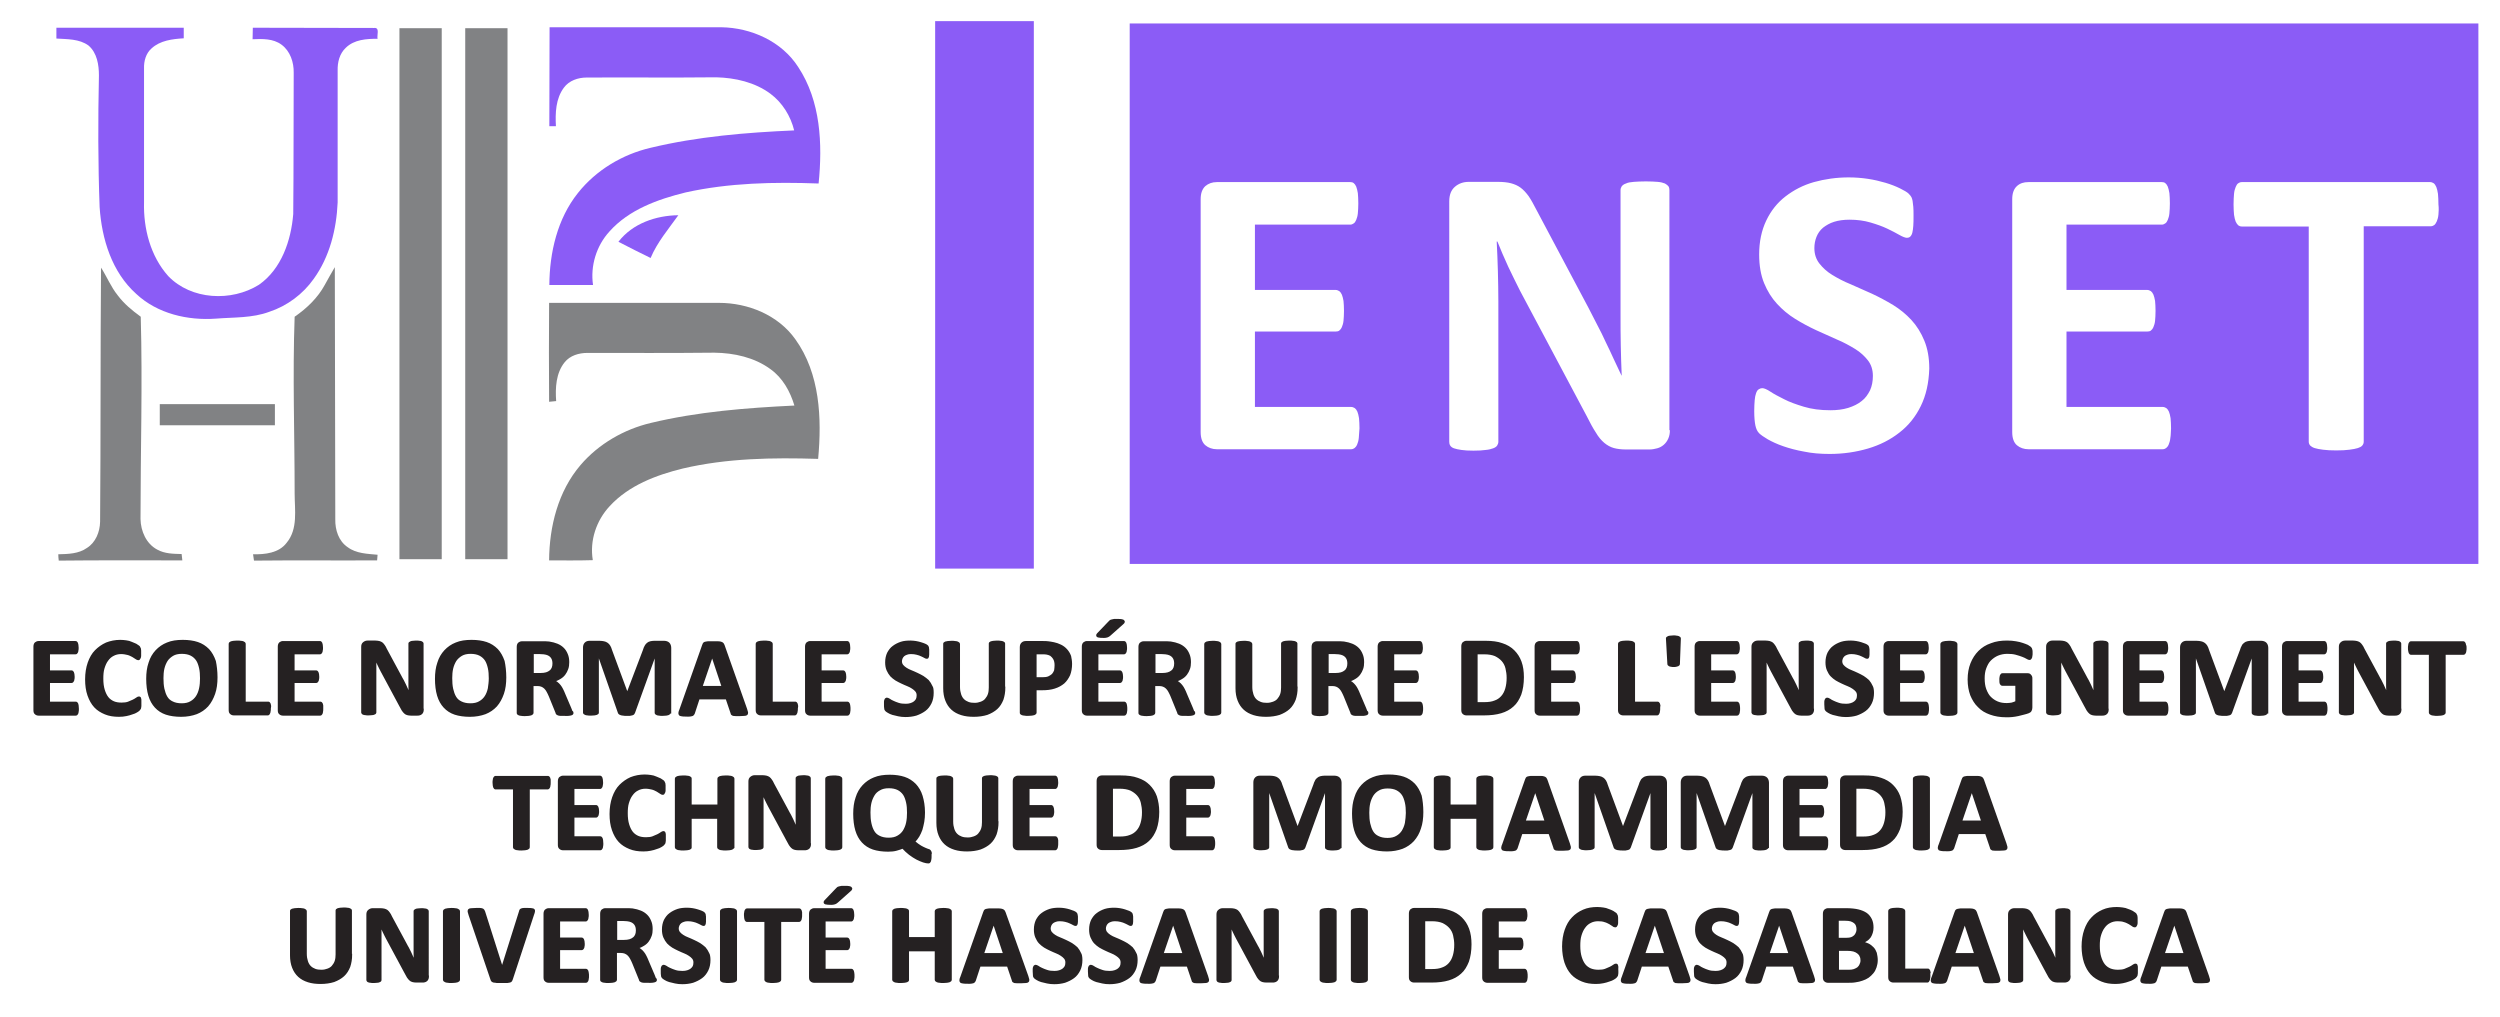<svg xmlns="http://www.w3.org/2000/svg" version="1.1" id="Layer_1" x="0px" y="0px" viewBox="0 0 1064 433" style="enable-background:new 0 0 1064 433" xml:space="preserve"><style>.st0{fill:#8b5cf6}.st1{fill:#818284}.st2{fill:#252122;stroke:#252122;stroke-width:0.75;stroke-miterlimit:10}</style><g id="_x23_004c83ff"><path class="st0" d="M398,9c14,0,28,0,42,0c0,77.7,0,155.3,0,233c-14,0-28,0-42,0C398,164.3,398,86.7,398,9z" fill="#000000"/><path class="st0" d="M24,11.8c18.1,0,36.1,0,54.2,0c0,1.5,0,3,0,4.5c-4.8,0.3-10,0.9-13.7,4.3c-2.4,2.1-3.3,5.4-3.2,8.5 c0,19,0,38,0,57C61,97.2,64,109,71.6,117.5c9.8,10.2,26.9,11,38.6,3.7c9.6-6.7,13.7-18.9,14.6-30.1c0.2-20,0.1-40,0.2-60.1 c0.1-4.5-1.5-9.3-5.2-12c-3.5-2.6-8.1-2.5-12.3-2.3c0-1.6,0.1-3.3,0.1-4.9c17.2,0.1,34.4,0,51.6,0.1c2.6-0.3,1.1,3.2,1.5,4.6 c-4.7,0-9.9,0.3-13.5,3.8c-2.7,2.5-3.6,6.2-3.5,9.8c0,18.7,0,37.4,0,56.1c-0.5,11.4-3.4,23.1-10.2,32.5c-4.6,6.5-11.3,11.5-18.9,14 c-7.2,2.7-15.1,2.3-22.6,2.9c-12.1,0.9-25-2.1-34-10.5c-10.4-9.3-14.7-23.4-15.6-36.9c-0.7-18.7-0.7-37.4-0.3-56.1 c0-4.5-0.8-9.6-4.4-12.7c-3.9-2.9-9.1-2.7-13.7-3C24,14.8,24,13.3,24,11.8z" fill="#000000"/><path class="st0" d="M233.9,11.6c24.4,0,48.7,0,73.1,0c12.7,0.2,25.7,6,32.7,16.9c9.6,14.5,10.4,32.8,8.7,49.6 c-18.9-0.7-38.1-0.3-56.6,3.8c-11.8,2.9-24.1,7.3-32.4,16.6c-5.6,6.1-8.2,14.7-7,22.8c-6.2,0-12.4,0-18.6,0 c0.1-13.8,3.4-28.2,12.2-39.2c7.7-9.7,18.9-16.4,30.9-19.2c20-4.8,40.6-6.5,61.1-7.4c-1.5-6.1-5-11.8-10.1-15.6 c-6.6-4.9-15-6.8-23.1-7c-18.4,0.2-36.7,0-55.1,0.1c-3.7,0-7.5,1.3-9.7,4.3c-3.5,4.7-3.7,10.8-3.4,16.4c-0.7,0-2.1,0-2.8,0 C233.8,39.7,233.9,25.6,233.9,11.6z" fill="#000000"/><path class="st0" d="M263.2,102.9c6-7.8,16-11.2,25.5-11.3c-4.2,5.9-9,11.5-11.8,18.2C272.4,107.6,267.8,105.3,263.2,102.9z" fill="#000000"/></g><g id="_x23_818284ff"><path class="st1" d="M170,12c6,0,12,0,18,0c0,75.3,0,150.7,0,226c-6,0-12,0-18,0C170,162.7,170,87.3,170,12z" fill="#000000"/><path class="st1" d="M198,12c6,0,12,0,18,0c0,75.3,0,150.7,0,226c-6,0-12,0-18,0C198,162.7,198,87.3,198,12z" fill="#000000"/><path class="st1" d="M138.2,121.3c1.4-2.5,2.8-5.1,4.3-7.6c0,35.8,0.2,71.5,0.2,107.3c-0.1,4.5,1.4,9.3,5.3,11.9 c3.6,2.7,8.4,2.8,12.7,3.2c-0.1,0.6-0.1,1.8-0.2,2.4c-17.5,0.1-34.9-0.1-52.4,0.1c-0.1-0.7-0.3-2-0.4-2.7c5.1,0.1,11-0.5,14.3-4.9 c4.9-5.9,3.4-14,3.4-21c0-25.1-0.9-50.2,0-75.2C130.6,131.2,135.2,126.8,138.2,121.3z" fill="#000000"/><path class="st1" d="M43,113.9c2.5,3.9,4.2,8.2,7.1,11.8c2.7,3.6,6.2,6.5,9.8,9.1c0.8,28.7-0.1,57.4-0.1,86.1 c0.1,5.1,2.4,10.5,7.1,13c3.2,1.8,6.9,1.8,10.4,1.9c0.1,0.9,0.2,1.8,0.3,2.7c-17.5,0-35.1-0.1-52.6,0.1c-0.1-0.7-0.2-2-0.2-2.7 c4.2-0.1,8.7-0.2,12.2-2.7c3.7-2.3,5.5-6.8,5.6-11.1C42.9,186,42.7,150,43,113.9z" fill="#000000"/><path class="st1" d="M233.7,128.9c24.1,0,48.2,0,72.3,0c12.4,0,25.2,5.2,32.5,15.5c10.5,14.6,11.3,33.6,9.7,50.9 c-19.3-0.6-38.8-0.3-57.6,4.1c-11.4,2.8-23,7.2-31.1,16c-5.7,6.1-8.6,14.7-7.2,23c-6.2,0.2-12.4,0.1-18.6,0.1 c0.1-14.4,3.8-29.4,13.4-40.6c7.7-9,18.5-15.2,29.9-17.9c20-4.8,40.6-6.4,61.1-7.4c-1.8-6-5-11.8-10.2-15.5c-6.8-5-15.5-6.9-23.9-7 c-18,0.2-36,0.1-54,0.1c-3.6,0-7.4,1.1-9.7,4c-3.7,4.6-4,10.9-3.6,16.5c-0.7,0.1-2.2,0.2-3,0.3C233.6,157.1,233.6,143,233.7,128.9z" fill="#000000"/><path class="st1" d="M68,172c16.3,0,32.7,0,49,0c0,3,0,6,0,9c-16.3,0-32.7,0-49,0C68,178,68,175,68,172z" fill="#000000"/></g><path class="st0" d="M480.8,10c0,76.7,0,153.3,0,230c191.3,0,382.7,0,574,0c0-76.7,0-153.3,0-230C863.5,10,672.2,10,480.8,10z M578.3,186.4c-0.1,1.1-0.4,2.1-0.7,2.8c-0.3,0.7-0.7,1.2-1.1,1.5c-0.4,0.3-0.9,0.5-1.5,0.5h-57.1c-1.9,0-3.6-0.6-4.9-1.7 c-1.3-1.1-2-3-2-5.6V84.8c0-2.6,0.7-4.4,2-5.6c1.3-1.1,2.9-1.7,4.9-1.7h56.8c0.5,0,1,0.1,1.4,0.4c0.4,0.3,0.8,0.8,1.1,1.5 c0.3,0.7,0.5,1.7,0.7,2.8c0.1,1.1,0.2,2.6,0.2,4.4c0,1.6-0.1,3-0.2,4.2c-0.1,1.1-0.4,2.1-0.7,2.8c-0.3,0.7-0.6,1.2-1.1,1.5 c-0.4,0.3-0.9,0.5-1.4,0.5h-40.6v27.8h34.4c0.5,0,1,0.2,1.5,0.5c0.4,0.3,0.8,0.8,1.1,1.5c0.3,0.7,0.5,1.6,0.7,2.7 c0.1,1.1,0.2,2.5,0.2,4.2c0,1.7-0.1,3.1-0.2,4.2c-0.1,1.1-0.4,2-0.7,2.7c-0.3,0.7-0.7,1.2-1.1,1.5c-0.4,0.3-0.9,0.4-1.5,0.4h-34.4 v32.1h41c0.5,0,1,0.2,1.5,0.5c0.4,0.3,0.8,0.8,1.1,1.5c0.3,0.7,0.5,1.6,0.7,2.8c0.1,1.1,0.2,2.6,0.2,4.3 C578.5,183.9,578.4,185.3,578.3,186.4z M710.7,183.1c0,1.3-0.2,2.5-0.7,3.6c-0.5,1.1-1.1,1.9-1.9,2.6s-1.7,1.2-2.8,1.5 c-1.1,0.3-2.2,0.5-3.3,0.5h-9.8c-2.1,0-3.8-0.2-5.3-0.6c-1.5-0.4-2.9-1.2-4.1-2.2c-1.3-1.1-2.5-2.5-3.6-4.4c-1.2-1.8-2.5-4.2-4-7.2 l-28.3-53.2c-1.6-3.2-3.3-6.6-5-10.2c-1.7-3.7-3.2-7.2-4.6-10.7H637c0.2,4.2,0.4,8.4,0.5,12.6c0.1,4.2,0.2,8.5,0.2,13V188 c0,0.6-0.2,1.1-0.5,1.6c-0.3,0.5-0.9,0.9-1.7,1.2c-0.8,0.3-1.9,0.6-3.2,0.7c-1.3,0.2-3.1,0.3-5.2,0.3c-2.1,0-3.8-0.1-5.1-0.3 c-1.3-0.2-2.4-0.4-3.2-0.7c-0.8-0.3-1.3-0.7-1.6-1.2c-0.3-0.5-0.4-1-0.4-1.6V85.7c0-2.8,0.8-4.8,2.4-6.2c1.6-1.4,3.6-2.1,5.9-2.1 h12.4c2.2,0,4.1,0.2,5.6,0.6c1.5,0.4,2.9,1,4.1,1.9c1.2,0.9,2.3,2.1,3.4,3.6c1.1,1.6,2.1,3.5,3.3,5.8l22.1,41.6 c1.3,2.5,2.6,5,3.8,7.4c1.3,2.4,2.5,4.9,3.6,7.3c1.2,2.4,2.3,4.8,3.4,7.2c1.1,2.3,2.2,4.7,3.3,7h0.1c-0.2-4.1-0.3-8.4-0.4-12.8 c-0.1-4.5-0.1-8.7-0.1-12.7V80.9c0-0.6,0.2-1.1,0.5-1.6c0.4-0.5,0.9-0.9,1.8-1.2c0.8-0.4,1.9-0.6,3.3-0.7c1.3-0.1,3.1-0.2,5.2-0.2 c2,0,3.7,0.1,5,0.2c1.3,0.1,2.4,0.4,3.1,0.7c0.7,0.4,1.2,0.8,1.5,1.2c0.3,0.5,0.4,1,0.4,1.6V183.1z M817.5,172.8 c-2.2,4.5-5.2,8.3-9.1,11.3c-3.8,3-8.3,5.3-13.4,6.8c-5.1,1.5-10.5,2.3-16.3,2.3c-3.9,0-7.6-0.3-10.9-1c-3.4-0.6-6.3-1.4-8.9-2.3 c-2.6-0.9-4.7-1.9-6.5-2.9c-1.7-1-3-1.9-3.7-2.6c-0.8-0.8-1.3-1.9-1.6-3.3c-0.3-1.4-0.5-3.5-0.5-6.2c0-1.8,0.1-3.3,0.2-4.6 c0.1-1.2,0.3-2.2,0.6-3c0.3-0.8,0.6-1.3,1.1-1.6c0.4-0.3,1-0.5,1.5-0.5c0.8,0,2,0.5,3.5,1.5s3.4,2,5.8,3.2c2.3,1.2,5.1,2.2,8.4,3.2 s7,1.5,11.3,1.5c2.8,0,5.3-0.3,7.6-1c2.2-0.7,4.1-1.6,5.7-2.9c1.6-1.2,2.7-2.8,3.6-4.6c0.8-1.8,1.2-3.8,1.2-6.1 c0-2.6-0.7-4.8-2.1-6.6s-3.2-3.5-5.5-4.9c-2.3-1.4-4.8-2.8-7.7-4c-2.9-1.3-5.8-2.6-8.9-4c-3-1.4-6-3-8.9-4.8 c-2.9-1.8-5.4-3.9-7.7-6.4c-2.3-2.5-4.1-5.4-5.5-8.8c-1.4-3.4-2.1-7.5-2.1-12.2c0-5.4,1-10.2,3-14.4s4.7-7.6,8.2-10.3 s7.5-4.8,12.1-6.1c4.7-1.3,9.6-2,14.8-2c2.7,0,5.4,0.2,8.1,0.6c2.7,0.4,5.2,1,7.6,1.7c2.3,0.7,4.4,1.5,6.2,2.4 c1.8,0.9,3,1.6,3.6,2.2c0.6,0.6,1,1.1,1.2,1.5c0.2,0.4,0.4,1,0.5,1.6c0.1,0.7,0.2,1.5,0.3,2.5c0.1,1,0.1,2.3,0.1,3.8 c0,1.7,0,3.1-0.1,4.3c-0.1,1.2-0.2,2.1-0.4,2.9c-0.2,0.8-0.5,1.3-0.9,1.7c-0.4,0.4-0.9,0.5-1.5,0.5c-0.6,0-1.7-0.4-3.1-1.2 c-1.4-0.8-3.1-1.7-5.2-2.7c-2.1-1-4.4-1.8-7.1-2.6c-2.7-0.8-5.7-1.2-8.9-1.2c-2.5,0-4.7,0.3-6.6,0.9c-1.9,0.6-3.4,1.5-4.7,2.5 c-1.3,1.1-2.2,2.4-2.8,3.9c-0.6,1.5-0.9,3.1-0.9,4.8c0,2.5,0.7,4.7,2.1,6.5c1.4,1.8,3.2,3.5,5.5,4.9c2.3,1.4,4.9,2.8,7.9,4 c2.9,1.3,5.9,2.6,9,4c3,1.4,6,3,9,4.8c2.9,1.8,5.5,3.9,7.8,6.4c2.3,2.5,4.1,5.4,5.5,8.8c1.4,3.4,2.1,7.3,2.1,11.9 C820.9,163.1,819.7,168.3,817.5,172.8z M923.7,186.4c-0.1,1.1-0.4,2.1-0.7,2.8c-0.3,0.7-0.7,1.2-1.1,1.5c-0.4,0.3-0.9,0.5-1.5,0.5 h-57.1c-1.9,0-3.6-0.6-4.9-1.7s-2-3-2-5.6V84.8c0-2.6,0.7-4.4,2-5.6s2.9-1.7,4.9-1.7h56.8c0.5,0,1,0.1,1.4,0.4 c0.4,0.3,0.8,0.8,1.1,1.5c0.3,0.7,0.5,1.7,0.7,2.8c0.1,1.1,0.2,2.6,0.2,4.4c0,1.6-0.1,3-0.2,4.2c-0.1,1.1-0.4,2.1-0.7,2.8 c-0.3,0.7-0.6,1.2-1.1,1.5c-0.4,0.3-0.9,0.5-1.4,0.5h-40.6v27.8h34.4c0.5,0,1,0.2,1.5,0.5c0.4,0.3,0.8,0.8,1.1,1.5 c0.3,0.7,0.5,1.6,0.7,2.7c0.1,1.1,0.2,2.5,0.2,4.2c0,1.7-0.1,3.1-0.2,4.2c-0.1,1.1-0.4,2-0.7,2.7c-0.3,0.7-0.7,1.2-1.1,1.5 c-0.4,0.3-0.9,0.4-1.5,0.4h-34.4v32.1h41c0.5,0,1,0.2,1.5,0.5c0.4,0.3,0.8,0.8,1.1,1.5c0.3,0.7,0.5,1.6,0.7,2.8 c0.1,1.1,0.2,2.6,0.2,4.3C923.9,183.9,923.9,185.3,923.7,186.4z M1037.8,91.3c-0.1,1.2-0.4,2.2-0.7,2.9c-0.3,0.7-0.7,1.3-1.1,1.6 s-0.9,0.5-1.5,0.5h-28.5V188c0,0.6-0.2,1.1-0.6,1.6c-0.4,0.5-1,0.8-1.9,1.1c-0.9,0.3-2.1,0.5-3.6,0.7s-3.4,0.3-5.6,0.3 c-2.2,0-4.1-0.1-5.6-0.3s-2.7-0.4-3.6-0.7c-0.9-0.3-1.5-0.7-1.9-1.1c-0.4-0.5-0.6-1-0.6-1.6V96.4h-28.5c-0.6,0-1.1-0.2-1.5-0.5 c-0.4-0.4-0.8-0.9-1.1-1.6c-0.3-0.7-0.5-1.7-0.7-2.9c-0.1-1.2-0.2-2.7-0.2-4.4c0-1.8,0.1-3.3,0.2-4.5c0.1-1.2,0.4-2.2,0.7-2.9 c0.3-0.7,0.6-1.3,1.1-1.6c0.4-0.3,0.9-0.5,1.5-0.5h80.2c0.5,0,1,0.2,1.5,0.5c0.4,0.3,0.8,0.9,1.1,1.6c0.3,0.7,0.5,1.7,0.7,2.9 c0.1,1.2,0.2,2.7,0.2,4.5C1038,88.7,1037.9,90.1,1037.8,91.3z" fill="#000000"/><path class="st2" d="M33.2,301.7c0,0.5,0,0.8-0.1,1.2c0,0.3-0.1,0.6-0.2,0.8s-0.2,0.3-0.3,0.4c-0.1,0.1-0.3,0.1-0.4,0.1H16.4 c-0.5,0-1-0.2-1.3-0.5c-0.4-0.3-0.5-0.8-0.5-1.5v-27c0-0.7,0.2-1.2,0.5-1.5c0.4-0.3,0.8-0.5,1.3-0.5h15.7c0.1,0,0.3,0,0.4,0.1 c0.1,0.1,0.2,0.2,0.3,0.4c0.1,0.2,0.1,0.5,0.2,0.8c0,0.3,0.1,0.7,0.1,1.2c0,0.4,0,0.8-0.1,1.1c0,0.3-0.1,0.6-0.2,0.8 c-0.1,0.2-0.2,0.3-0.3,0.4c-0.1,0.1-0.2,0.1-0.4,0.1H20.9v7.6h9.5c0.1,0,0.3,0,0.4,0.1c0.1,0.1,0.2,0.2,0.3,0.4 c0.1,0.2,0.1,0.4,0.2,0.7c0,0.3,0.1,0.7,0.1,1.1c0,0.5,0,0.8-0.1,1.1c0,0.3-0.1,0.5-0.2,0.7s-0.2,0.3-0.3,0.4 c-0.1,0.1-0.3,0.1-0.4,0.1h-9.5v8.7h11.3c0.1,0,0.3,0,0.4,0.1c0.1,0.1,0.2,0.2,0.3,0.4s0.1,0.4,0.2,0.8 C33.1,300.9,33.2,301.2,33.2,301.7z" fill="#000000"/><path class="st2" d="M59.8,299.5c0,0.4,0,0.7,0,1c0,0.3-0.1,0.5-0.1,0.7c0,0.2-0.1,0.4-0.2,0.5c-0.1,0.1-0.2,0.3-0.4,0.5 c-0.2,0.2-0.5,0.4-1,0.7c-0.5,0.3-1.1,0.6-1.9,0.8c-0.7,0.3-1.6,0.5-2.5,0.7s-2,0.3-3.1,0.3c-2.2,0-4.1-0.3-5.8-1 c-1.7-0.7-3.2-1.6-4.4-2.9c-1.2-1.3-2.1-2.9-2.8-4.9s-1-4.2-1-6.8c0-2.6,0.4-5,1.1-7c0.7-2,1.7-3.8,3-5.1s2.8-2.4,4.6-3.2 c1.8-0.7,3.8-1.1,5.9-1.1c0.9,0,1.7,0.1,2.5,0.2c0.8,0.1,1.6,0.3,2.2,0.6s1.3,0.5,1.9,0.8c0.5,0.3,0.9,0.6,1.2,0.8 c0.2,0.2,0.4,0.4,0.4,0.5s0.1,0.3,0.2,0.5c0,0.2,0.1,0.5,0.1,0.8c0,0.3,0,0.7,0,1.1c0,0.5,0,0.9,0,1.2c0,0.3-0.1,0.6-0.2,0.8 c-0.1,0.2-0.2,0.4-0.3,0.5s-0.2,0.1-0.4,0.1c-0.2,0-0.5-0.1-0.9-0.4s-0.9-0.6-1.4-0.9c-0.6-0.3-1.3-0.7-2.1-0.9s-1.8-0.4-2.9-0.4 c-1.2,0-2.4,0.3-3.3,0.8c-1,0.5-1.8,1.2-2.5,2.2c-0.7,0.9-1.2,2.1-1.6,3.4c-0.4,1.3-0.5,2.8-0.5,4.5c0,1.8,0.2,3.4,0.6,4.7 c0.4,1.3,0.9,2.4,1.6,3.3s1.6,1.5,2.5,1.9s2.1,0.6,3.4,0.6c1.1,0,2.1-0.1,2.9-0.4c0.8-0.3,1.5-0.6,2.1-0.9c0.6-0.3,1.1-0.6,1.5-0.9 c0.4-0.3,0.7-0.4,0.9-0.4c0.2,0,0.3,0,0.4,0.1c0.1,0.1,0.2,0.2,0.2,0.4c0.1,0.2,0.1,0.5,0.1,0.8C59.8,298.5,59.8,298.9,59.8,299.5z" fill="#000000"/><path class="st2" d="M92.2,288.3c0,2.6-0.3,4.9-1,6.9s-1.6,3.7-2.9,5.2c-1.3,1.4-2.9,2.5-4.7,3.2c-1.9,0.7-4.1,1.1-6.5,1.1 c-2.4,0-4.6-0.3-6.4-0.9s-3.3-1.6-4.5-2.9c-1.2-1.3-2.1-2.9-2.7-4.9c-0.6-2-0.9-4.4-0.9-7.1c0-2.5,0.3-4.8,1-6.8 c0.6-2,1.6-3.7,2.9-5.1c1.3-1.4,2.9-2.5,4.7-3.2c1.9-0.8,4.1-1.1,6.6-1.1c2.4,0,4.5,0.3,6.3,0.9s3.3,1.6,4.6,2.9 c1.2,1.3,2.1,2.9,2.8,4.9C91.9,283.3,92.2,285.7,92.2,288.3z M85.5,288.7c0-1.6-0.1-3.1-0.4-4.4c-0.3-1.3-0.7-2.5-1.3-3.4 c-0.6-0.9-1.5-1.7-2.5-2.2s-2.3-0.8-3.9-0.8c-1.6,0-2.9,0.3-3.9,0.9s-1.9,1.4-2.5,2.3c-0.6,1-1.1,2.1-1.4,3.4 c-0.3,1.3-0.4,2.7-0.4,4.1c0,1.7,0.1,3.2,0.4,4.6c0.3,1.3,0.7,2.5,1.3,3.5c0.6,1,1.4,1.7,2.5,2.2c1,0.5,2.3,0.8,3.9,0.8 c1.6,0,2.9-0.3,3.9-0.9c1.1-0.6,1.9-1.4,2.5-2.3s1.1-2.1,1.4-3.5C85.4,291.6,85.5,290.2,85.5,288.7z" fill="#000000"/><path class="st2" d="M114.9,301.5c0,0.5,0,0.9-0.1,1.2c0,0.3-0.1,0.6-0.2,0.8c-0.1,0.2-0.2,0.4-0.3,0.5c-0.1,0.1-0.3,0.1-0.4,0.1 H99.5c-0.5,0-1-0.2-1.3-0.5c-0.4-0.3-0.5-0.8-0.5-1.5v-28.1c0-0.2,0.1-0.3,0.2-0.4c0.1-0.1,0.3-0.2,0.5-0.3c0.2-0.1,0.6-0.1,1-0.2 c0.4,0,0.9-0.1,1.5-0.1c0.6,0,1.1,0,1.6,0.1c0.4,0,0.7,0.1,1,0.2c0.2,0.1,0.4,0.2,0.5,0.3c0.1,0.1,0.2,0.3,0.2,0.4V299h9.9 c0.2,0,0.3,0,0.4,0.1c0.1,0.1,0.2,0.2,0.3,0.4c0.1,0.2,0.1,0.5,0.2,0.8S114.9,301.1,114.9,301.5z" fill="#000000"/><path class="st2" d="M137.2,301.7c0,0.5,0,0.8-0.1,1.2c0,0.3-0.1,0.6-0.2,0.8s-0.2,0.3-0.3,0.4c-0.1,0.1-0.3,0.1-0.4,0.1h-15.8 c-0.5,0-1-0.2-1.3-0.5c-0.4-0.3-0.5-0.8-0.5-1.5v-27c0-0.7,0.2-1.2,0.5-1.5c0.4-0.3,0.8-0.5,1.3-0.5h15.7c0.1,0,0.3,0,0.4,0.1 c0.1,0.1,0.2,0.2,0.3,0.4c0.1,0.2,0.1,0.5,0.2,0.8c0,0.3,0.1,0.7,0.1,1.2c0,0.4,0,0.8-0.1,1.1c0,0.3-0.1,0.6-0.2,0.8 c-0.1,0.2-0.2,0.3-0.3,0.4c-0.1,0.1-0.2,0.1-0.4,0.1H125v7.6h9.5c0.1,0,0.3,0,0.4,0.1c0.1,0.1,0.2,0.2,0.3,0.4 c0.1,0.2,0.1,0.4,0.2,0.7c0,0.3,0.1,0.7,0.1,1.1c0,0.5,0,0.8-0.1,1.1c0,0.3-0.1,0.5-0.2,0.7s-0.2,0.3-0.3,0.4 c-0.1,0.1-0.3,0.1-0.4,0.1H125v8.7h11.3c0.1,0,0.3,0,0.4,0.1c0.1,0.1,0.2,0.2,0.3,0.4s0.1,0.4,0.2,0.8 C137.2,300.9,137.2,301.2,137.2,301.7z" fill="#000000"/><path class="st2" d="M180,302c0,0.4-0.1,0.7-0.2,1s-0.3,0.5-0.5,0.7s-0.5,0.3-0.8,0.4c-0.3,0.1-0.6,0.1-0.9,0.1h-2.7 c-0.6,0-1.1-0.1-1.5-0.2c-0.4-0.1-0.8-0.3-1.1-0.6c-0.3-0.3-0.7-0.7-1-1.2c-0.3-0.5-0.7-1.2-1.1-2l-7.8-14.5 c-0.5-0.9-0.9-1.8-1.4-2.8c-0.5-1-0.9-2-1.3-2.9h0c0.1,1.1,0.1,2.3,0.1,3.4c0,1.1,0,2.3,0,3.5v16.2c0,0.2,0,0.3-0.1,0.4 c-0.1,0.1-0.2,0.2-0.5,0.3c-0.2,0.1-0.5,0.2-0.9,0.2c-0.4,0-0.8,0.1-1.4,0.1c-0.6,0-1,0-1.4-0.1c-0.4,0-0.7-0.1-0.9-0.2 c-0.2-0.1-0.4-0.2-0.4-0.3c-0.1-0.1-0.1-0.3-0.1-0.4v-27.8c0-0.8,0.2-1.3,0.7-1.7s1-0.6,1.6-0.6h3.4c0.6,0,1.1,0.1,1.6,0.2 c0.4,0.1,0.8,0.3,1.1,0.5c0.3,0.2,0.6,0.6,0.9,1s0.6,0.9,0.9,1.6l6.1,11.3c0.4,0.7,0.7,1.4,1.1,2c0.3,0.7,0.7,1.3,1,2 c0.3,0.7,0.6,1.3,0.9,2c0.3,0.6,0.6,1.3,0.9,1.9h0c0-1.1-0.1-2.3-0.1-3.5c0-1.2,0-2.4,0-3.5v-14.5c0-0.2,0-0.3,0.1-0.4 c0.1-0.1,0.3-0.2,0.5-0.3c0.2-0.1,0.5-0.2,0.9-0.2c0.4,0,0.8-0.1,1.4-0.1c0.5,0,1,0,1.4,0.1c0.4,0,0.7,0.1,0.9,0.2 c0.2,0.1,0.3,0.2,0.4,0.3c0.1,0.1,0.1,0.3,0.1,0.4V302z" fill="#000000"/><path class="st2" d="M215.1,288.3c0,2.6-0.3,4.9-1,6.9s-1.6,3.7-2.9,5.2c-1.3,1.4-2.9,2.5-4.7,3.2c-1.9,0.7-4.1,1.1-6.5,1.1 c-2.4,0-4.6-0.3-6.4-0.9s-3.3-1.6-4.5-2.9c-1.2-1.3-2.1-2.9-2.7-4.9c-0.6-2-0.9-4.4-0.9-7.1c0-2.5,0.3-4.8,1-6.8 c0.6-2,1.6-3.7,2.9-5.1c1.3-1.4,2.9-2.5,4.7-3.2c1.9-0.8,4.1-1.1,6.6-1.1c2.4,0,4.5,0.3,6.3,0.9s3.3,1.6,4.6,2.9 c1.2,1.3,2.1,2.9,2.8,4.9C214.8,283.3,215.1,285.7,215.1,288.3z M208.4,288.7c0-1.6-0.1-3.1-0.4-4.4c-0.3-1.3-0.7-2.5-1.3-3.4 c-0.6-0.9-1.5-1.7-2.5-2.2s-2.3-0.8-3.9-0.8c-1.6,0-2.9,0.3-3.9,0.9s-1.9,1.4-2.5,2.3c-0.6,1-1.1,2.1-1.4,3.4 c-0.3,1.3-0.4,2.7-0.4,4.1c0,1.7,0.1,3.2,0.4,4.6c0.3,1.3,0.7,2.5,1.3,3.5c0.6,1,1.4,1.7,2.5,2.2c1,0.5,2.3,0.8,3.9,0.8 c1.6,0,2.9-0.3,3.9-0.9c1.1-0.6,1.9-1.4,2.5-2.3s1.1-2.1,1.4-3.5C208.2,291.6,208.4,290.2,208.4,288.7z" fill="#000000"/><path class="st2" d="M243.7,303.4c0,0.2,0,0.3-0.1,0.4c-0.1,0.1-0.2,0.2-0.5,0.3c-0.2,0.1-0.6,0.1-1.1,0.2s-1.1,0-1.9,0 c-0.7,0-1.2,0-1.6,0s-0.7-0.1-1-0.2c-0.2-0.1-0.4-0.2-0.5-0.3c-0.1-0.1-0.2-0.3-0.2-0.5l-2.8-6.9c-0.3-0.8-0.7-1.5-1-2.1 s-0.7-1.1-1.1-1.5c-0.4-0.4-0.9-0.7-1.4-0.9s-1.1-0.3-1.8-0.3h-2v11.8c0,0.2-0.1,0.3-0.2,0.4c-0.1,0.1-0.3,0.2-0.5,0.3 c-0.2,0.1-0.6,0.1-1,0.2c-0.4,0-0.9,0.1-1.6,0.1c-0.6,0-1.1,0-1.5-0.1c-0.4,0-0.7-0.1-1-0.2c-0.2-0.1-0.4-0.2-0.5-0.3 c-0.1-0.1-0.1-0.3-0.1-0.4v-28.1c0-0.7,0.2-1.2,0.5-1.5c0.4-0.3,0.8-0.5,1.3-0.5h8.1c0.8,0,1.5,0,2,0c0.5,0,1,0.1,1.5,0.1 c1.3,0.2,2.4,0.5,3.4,0.9c1,0.4,1.9,1,2.6,1.7c0.7,0.7,1.2,1.5,1.6,2.5c0.4,0.9,0.6,2,0.6,3.3c0,1-0.1,2-0.4,2.8 c-0.3,0.9-0.7,1.6-1.2,2.3s-1.2,1.3-1.9,1.7c-0.8,0.5-1.6,0.9-2.6,1.2c0.5,0.2,0.9,0.5,1.3,0.8s0.8,0.7,1.2,1.2 c0.4,0.5,0.7,1,1,1.6c0.3,0.6,0.6,1.2,0.9,2l2.6,6.1c0.2,0.6,0.4,1,0.5,1.3C243.7,303,243.7,303.2,243.7,303.4z M235.5,282.4 c0-1-0.2-1.9-0.7-2.6s-1.2-1.2-2.3-1.5c-0.3-0.1-0.7-0.1-1.1-0.2c-0.4,0-1-0.1-1.7-0.1h-2.9v8.8h3.3c0.9,0,1.7-0.1,2.4-0.3 c0.7-0.2,1.2-0.5,1.7-0.9c0.5-0.4,0.8-0.9,1-1.4S235.5,283,235.5,282.4z" fill="#000000"/><path class="st2" d="M285,303.3c0,0.2,0,0.3-0.1,0.4c-0.1,0.1-0.3,0.2-0.5,0.3c-0.2,0.1-0.5,0.1-0.9,0.2c-0.4,0-0.9,0.1-1.5,0.1 c-0.6,0-1.1,0-1.5-0.1c-0.4,0-0.7-0.1-0.9-0.2c-0.2-0.1-0.4-0.2-0.5-0.3c-0.1-0.1-0.1-0.3-0.1-0.4v-25.2h0l-9.1,25.2 c-0.1,0.2-0.2,0.4-0.3,0.5c-0.1,0.1-0.3,0.2-0.6,0.3s-0.6,0.1-1,0.2c-0.4,0-0.9,0-1.4,0s-1,0-1.4-0.1c-0.4,0-0.7-0.1-1-0.2 s-0.4-0.2-0.6-0.3s-0.2-0.3-0.3-0.5l-8.8-25.2h0v25.2c0,0.2,0,0.3-0.1,0.4c-0.1,0.1-0.3,0.2-0.5,0.3c-0.2,0.1-0.6,0.1-0.9,0.2 c-0.4,0-0.9,0.1-1.5,0.1c-0.6,0-1.1,0-1.5-0.1c-0.4,0-0.7-0.1-0.9-0.2c-0.2-0.1-0.4-0.2-0.5-0.3c-0.1-0.1-0.1-0.3-0.1-0.4v-27.6 c0-0.8,0.2-1.4,0.7-1.9c0.4-0.4,1-0.6,1.7-0.6h4.2c0.7,0,1.4,0.1,1.9,0.2c0.5,0.1,1,0.3,1.4,0.6c0.4,0.3,0.7,0.6,1,1.1 c0.3,0.5,0.5,1,0.7,1.7l6.8,18.4h0.1l7-18.4c0.2-0.7,0.4-1.2,0.7-1.7s0.5-0.8,0.9-1.1s0.7-0.5,1.2-0.6c0.5-0.1,1-0.2,1.6-0.2h4.3 c0.4,0,0.8,0.1,1.1,0.2c0.3,0.1,0.6,0.3,0.8,0.5c0.2,0.2,0.4,0.5,0.5,0.8c0.1,0.3,0.2,0.7,0.2,1.1V303.3z" fill="#000000"/><path class="st2" d="M317.6,301.8c0.2,0.6,0.3,1,0.4,1.4c0,0.3,0,0.6-0.2,0.8c-0.2,0.2-0.5,0.3-0.9,0.3c-0.5,0-1.1,0.1-1.9,0.1 c-0.8,0-1.5,0-1.9,0c-0.5,0-0.8-0.1-1.1-0.1c-0.2-0.1-0.4-0.2-0.5-0.3s-0.2-0.3-0.2-0.5l-2.1-6.2h-11.8l-2,6.1 c-0.1,0.2-0.1,0.4-0.3,0.6c-0.1,0.2-0.3,0.3-0.5,0.4c-0.2,0.1-0.6,0.1-1,0.2s-1,0-1.7,0c-0.7,0-1.3,0-1.7-0.1 c-0.4,0-0.7-0.2-0.9-0.3c-0.2-0.2-0.2-0.4-0.2-0.8s0.2-0.8,0.4-1.3l9.7-27.5c0.1-0.3,0.2-0.5,0.3-0.7c0.1-0.2,0.3-0.3,0.6-0.4 c0.3-0.1,0.7-0.1,1.2-0.2c0.5,0,1.2,0,2,0c1,0,1.7,0,2.3,0c0.6,0,1,0.1,1.3,0.2c0.3,0.1,0.5,0.2,0.7,0.4c0.1,0.2,0.3,0.4,0.4,0.7 L317.6,301.8z M303.1,279.1L303.1,279.1l-4.5,13.2h8.9L303.1,279.1z" fill="#000000"/><path class="st2" d="M339.2,301.5c0,0.5,0,0.9-0.1,1.2c0,0.3-0.1,0.6-0.2,0.8c-0.1,0.2-0.2,0.4-0.3,0.5c-0.1,0.1-0.3,0.1-0.4,0.1 h-14.4c-0.5,0-1-0.2-1.3-0.5c-0.4-0.3-0.5-0.8-0.5-1.5v-28.1c0-0.2,0.1-0.3,0.2-0.4c0.1-0.1,0.3-0.2,0.5-0.3c0.2-0.1,0.6-0.1,1-0.2 c0.4,0,0.9-0.1,1.5-0.1c0.6,0,1.1,0,1.6,0.1c0.4,0,0.7,0.1,1,0.2c0.2,0.1,0.4,0.2,0.5,0.3c0.1,0.1,0.2,0.3,0.2,0.4V299h9.9 c0.2,0,0.3,0,0.4,0.1c0.1,0.1,0.2,0.2,0.3,0.4c0.1,0.2,0.1,0.5,0.2,0.8S339.2,301.1,339.2,301.5z" fill="#000000"/><path class="st2" d="M361.6,301.7c0,0.5,0,0.8-0.1,1.2c0,0.3-0.1,0.6-0.2,0.8s-0.2,0.3-0.3,0.4c-0.1,0.1-0.3,0.1-0.4,0.1h-15.8 c-0.5,0-1-0.2-1.3-0.5c-0.4-0.3-0.5-0.8-0.5-1.5v-27c0-0.7,0.2-1.2,0.5-1.5c0.4-0.3,0.8-0.5,1.3-0.5h15.7c0.1,0,0.3,0,0.4,0.1 c0.1,0.1,0.2,0.2,0.3,0.4c0.1,0.2,0.1,0.5,0.2,0.8c0,0.3,0.1,0.7,0.1,1.2c0,0.4,0,0.8-0.1,1.1c0,0.3-0.1,0.6-0.2,0.8 c-0.1,0.2-0.2,0.3-0.3,0.4c-0.1,0.1-0.2,0.1-0.4,0.1h-11.2v7.6h9.5c0.1,0,0.3,0,0.4,0.1c0.1,0.1,0.2,0.2,0.3,0.4 c0.1,0.2,0.1,0.4,0.2,0.7c0,0.3,0.1,0.7,0.1,1.1c0,0.5,0,0.8-0.1,1.1c0,0.3-0.1,0.5-0.2,0.7s-0.2,0.3-0.3,0.4 c-0.1,0.1-0.3,0.1-0.4,0.1h-9.5v8.7h11.3c0.1,0,0.3,0,0.4,0.1c0.1,0.1,0.2,0.2,0.3,0.4s0.1,0.4,0.2,0.8 C361.6,300.9,361.6,301.2,361.6,301.7z" fill="#000000"/><path class="st2" d="M397,294.9c0,1.6-0.3,3.1-0.9,4.3c-0.6,1.2-1.4,2.3-2.5,3.1c-1.1,0.8-2.3,1.4-3.7,1.9 c-1.4,0.4-2.9,0.6-4.5,0.6c-1.1,0-2.1-0.1-3-0.3s-1.8-0.4-2.5-0.6s-1.3-0.5-1.8-0.8c-0.5-0.3-0.8-0.5-1-0.7 c-0.2-0.2-0.4-0.5-0.4-0.9c-0.1-0.4-0.1-1-0.1-1.7c0-0.5,0-0.9,0-1.2c0-0.3,0.1-0.6,0.2-0.8c0.1-0.2,0.2-0.4,0.3-0.4 c0.1-0.1,0.3-0.1,0.4-0.1c0.2,0,0.5,0.1,1,0.4c0.4,0.3,0.9,0.6,1.6,0.9c0.6,0.3,1.4,0.6,2.3,0.9c0.9,0.3,1.9,0.4,3.1,0.4 c0.8,0,1.5-0.1,2.1-0.3s1.1-0.4,1.6-0.8c0.4-0.3,0.8-0.8,1-1.2c0.2-0.5,0.3-1,0.3-1.7c0-0.7-0.2-1.3-0.6-1.8 c-0.4-0.5-0.9-0.9-1.5-1.3c-0.6-0.4-1.3-0.8-2.1-1.1c-0.8-0.3-1.6-0.7-2.5-1.1c-0.8-0.4-1.7-0.8-2.5-1.3c-0.8-0.5-1.5-1.1-2.1-1.7 c-0.6-0.7-1.1-1.5-1.5-2.4c-0.4-0.9-0.6-2-0.6-3.3c0-1.5,0.3-2.8,0.8-3.9c0.6-1.1,1.3-2.1,2.3-2.8c0.9-0.7,2.1-1.3,3.3-1.7 s2.6-0.5,4.1-0.5c0.7,0,1.5,0.1,2.2,0.2c0.7,0.1,1.4,0.3,2.1,0.5s1.2,0.4,1.7,0.6s0.8,0.4,1,0.6c0.2,0.2,0.3,0.3,0.3,0.4 c0.1,0.1,0.1,0.3,0.1,0.4c0,0.2,0.1,0.4,0.1,0.7c0,0.3,0,0.6,0,1c0,0.5,0,0.9,0,1.2c0,0.3-0.1,0.6-0.1,0.8 c-0.1,0.2-0.1,0.4-0.2,0.5s-0.2,0.1-0.4,0.1c-0.2,0-0.5-0.1-0.8-0.3c-0.4-0.2-0.9-0.5-1.4-0.7c-0.6-0.3-1.2-0.5-2-0.7 c-0.7-0.2-1.6-0.3-2.5-0.3c-0.7,0-1.3,0.1-1.8,0.3c-0.5,0.2-1,0.4-1.3,0.7s-0.6,0.6-0.8,1.1s-0.3,0.9-0.3,1.3 c0,0.7,0.2,1.3,0.6,1.8c0.4,0.5,0.9,0.9,1.5,1.3c0.6,0.4,1.4,0.8,2.2,1.1c0.8,0.3,1.6,0.7,2.5,1.1c0.8,0.4,1.7,0.8,2.5,1.3 c0.8,0.5,1.5,1.1,2.2,1.7c0.6,0.7,1.1,1.5,1.5,2.4C396.9,292.6,397,293.6,397,294.9z" fill="#000000"/><path class="st2" d="M427.5,292.6c0,1.9-0.3,3.6-0.8,5.1c-0.6,1.5-1.4,2.8-2.5,3.8c-1.1,1-2.5,1.8-4.1,2.4 c-1.6,0.5-3.5,0.8-5.6,0.8c-2,0-3.7-0.2-5.3-0.7c-1.6-0.5-2.9-1.2-4-2.2s-1.9-2.2-2.5-3.7c-0.6-1.5-0.9-3.2-0.9-5.2v-18.8 c0-0.2,0-0.3,0.1-0.4s0.3-0.2,0.5-0.3c0.3-0.1,0.6-0.1,1-0.2c0.4,0,0.9-0.1,1.6-0.1c0.6,0,1.1,0,1.5,0.1c0.4,0,0.7,0.1,1,0.2 c0.2,0.1,0.4,0.2,0.5,0.3c0.1,0.1,0.2,0.3,0.2,0.4v18.3c0,1.2,0.2,2.3,0.5,3.2c0.3,0.9,0.7,1.6,1.3,2.2c0.6,0.6,1.3,1,2.1,1.3 c0.8,0.3,1.7,0.4,2.7,0.4c1,0,1.9-0.2,2.7-0.5c0.8-0.3,1.5-0.7,2-1.3c0.5-0.6,1-1.3,1.3-2.2c0.3-0.9,0.4-1.8,0.4-2.9v-18.6 c0-0.2,0-0.3,0.1-0.4c0.1-0.1,0.3-0.2,0.5-0.3c0.2-0.1,0.6-0.1,1-0.2c0.4,0,0.9-0.1,1.5-0.1c0.6,0,1.1,0,1.5,0.1 c0.4,0,0.7,0.1,1,0.2c0.2,0.1,0.4,0.2,0.5,0.3s0.1,0.3,0.1,0.4V292.6z" fill="#000000"/><path class="st2" d="M455.9,282.6c0,1.7-0.3,3.3-0.8,4.6c-0.6,1.3-1.4,2.5-2.4,3.4c-1.1,0.9-2.3,1.6-3.9,2.1 c-1.5,0.5-3.3,0.7-5.4,0.7h-2.6v9.9c0,0.2-0.1,0.3-0.2,0.4c-0.1,0.1-0.3,0.2-0.5,0.3c-0.2,0.1-0.6,0.1-1,0.2 c-0.4,0-0.9,0.1-1.6,0.1c-0.6,0-1.1,0-1.5-0.1c-0.4,0-0.7-0.1-1-0.2c-0.2-0.1-0.4-0.2-0.5-0.3c-0.1-0.1-0.1-0.3-0.1-0.4v-27.8 c0-0.8,0.2-1.3,0.6-1.7c0.4-0.4,0.9-0.6,1.6-0.6h7.4c0.7,0,1.5,0,2.1,0.1c0.7,0.1,1.5,0.2,2.4,0.4c0.9,0.2,1.9,0.5,2.9,1 c1,0.5,1.8,1.1,2.5,1.9s1.2,1.6,1.6,2.7C455.7,280.2,455.9,281.4,455.9,282.6z M449.2,283.1c0-1.1-0.2-2-0.6-2.7s-0.9-1.2-1.4-1.6 c-0.6-0.3-1.2-0.5-1.8-0.6c-0.6-0.1-1.3-0.1-1.9-0.1h-2.7v10.5h2.9c1,0,1.9-0.1,2.6-0.4c0.7-0.3,1.2-0.7,1.7-1.1 c0.4-0.5,0.8-1.1,1-1.7C449.1,284.6,449.2,283.9,449.2,283.1z" fill="#000000"/><path class="st2" d="M479.4,301.7c0,0.5,0,0.8-0.1,1.2c0,0.3-0.1,0.6-0.2,0.8s-0.2,0.3-0.3,0.4c-0.1,0.1-0.3,0.1-0.4,0.1h-15.8 c-0.5,0-1-0.2-1.3-0.5c-0.4-0.3-0.5-0.8-0.5-1.5v-27c0-0.7,0.2-1.2,0.5-1.5c0.4-0.3,0.8-0.5,1.3-0.5h15.7c0.1,0,0.3,0,0.4,0.1 c0.1,0.1,0.2,0.2,0.3,0.4c0.1,0.2,0.1,0.5,0.2,0.8c0,0.3,0.1,0.7,0.1,1.2c0,0.4,0,0.8-0.1,1.1c0,0.3-0.1,0.6-0.2,0.8 c-0.1,0.2-0.2,0.3-0.3,0.4c-0.1,0.1-0.2,0.1-0.4,0.1h-11.2v7.6h9.5c0.1,0,0.3,0,0.4,0.1c0.1,0.1,0.2,0.2,0.3,0.4 c0.1,0.2,0.1,0.4,0.2,0.7c0,0.3,0.1,0.7,0.1,1.1c0,0.5,0,0.8-0.1,1.1c0,0.3-0.1,0.5-0.2,0.7s-0.2,0.3-0.3,0.4 c-0.1,0.1-0.3,0.1-0.4,0.1h-9.5v8.7h11.3c0.1,0,0.3,0,0.4,0.1c0.1,0.1,0.2,0.2,0.3,0.4s0.1,0.4,0.2,0.8 C479.4,300.9,479.4,301.2,479.4,301.7z M471.9,264.9c0.2-0.2,0.4-0.4,0.6-0.6c0.2-0.1,0.4-0.3,0.7-0.3c0.3-0.1,0.6-0.1,1-0.2 c0.4,0,0.9,0,1.5,0c0.7,0,1.3,0,1.7,0.1s0.7,0.2,0.8,0.4c0.2,0.2,0.2,0.3,0.1,0.5c-0.1,0.2-0.2,0.4-0.5,0.6l-5.4,4.8 c-0.2,0.1-0.3,0.3-0.5,0.4c-0.2,0.1-0.4,0.2-0.6,0.3c-0.2,0.1-0.5,0.1-0.9,0.2s-0.8,0-1.3,0c-0.5,0-1,0-1.3-0.1 c-0.3,0-0.6-0.1-0.7-0.2c-0.1-0.1-0.2-0.2-0.2-0.4c0-0.2,0.1-0.4,0.3-0.6L471.9,264.9z" fill="#000000"/><path class="st2" d="M508.3,303.4c0,0.2,0,0.3-0.1,0.4c-0.1,0.1-0.2,0.2-0.5,0.3c-0.2,0.1-0.6,0.1-1.1,0.2s-1.1,0-1.9,0 c-0.7,0-1.2,0-1.6,0s-0.7-0.1-1-0.2c-0.2-0.1-0.4-0.2-0.5-0.3c-0.1-0.1-0.2-0.3-0.2-0.5l-2.8-6.9c-0.3-0.8-0.7-1.5-1-2.1 s-0.7-1.1-1.1-1.5c-0.4-0.4-0.9-0.7-1.4-0.9s-1.1-0.3-1.8-0.3h-2v11.8c0,0.2-0.1,0.3-0.2,0.4c-0.1,0.1-0.3,0.2-0.5,0.3 c-0.2,0.1-0.6,0.1-1,0.2c-0.4,0-0.9,0.1-1.6,0.1c-0.6,0-1.1,0-1.5-0.1c-0.4,0-0.7-0.1-1-0.2c-0.2-0.1-0.4-0.2-0.5-0.3 c-0.1-0.1-0.1-0.3-0.1-0.4v-28.1c0-0.7,0.2-1.2,0.5-1.5c0.4-0.3,0.8-0.5,1.3-0.5h8.1c0.8,0,1.5,0,2,0c0.5,0,1,0.1,1.5,0.1 c1.3,0.2,2.4,0.5,3.4,0.9c1,0.4,1.9,1,2.6,1.7c0.7,0.7,1.2,1.5,1.6,2.5c0.4,0.9,0.6,2,0.6,3.3c0,1-0.1,2-0.4,2.8 c-0.3,0.9-0.7,1.6-1.2,2.3s-1.2,1.3-1.9,1.7c-0.8,0.5-1.6,0.9-2.6,1.2c0.5,0.2,0.9,0.5,1.3,0.8s0.8,0.7,1.2,1.2 c0.4,0.5,0.7,1,1,1.6c0.3,0.6,0.6,1.2,0.9,2l2.6,6.1c0.2,0.6,0.4,1,0.5,1.3C508.3,303,508.3,303.2,508.3,303.4z M500.1,282.4 c0-1-0.2-1.9-0.7-2.6s-1.2-1.2-2.3-1.5c-0.3-0.1-0.7-0.1-1.1-0.2c-0.4,0-1-0.1-1.7-0.1h-2.9v8.8h3.3c0.9,0,1.7-0.1,2.4-0.3 c0.7-0.2,1.2-0.5,1.7-0.9c0.5-0.4,0.8-0.9,1-1.4S500.1,283,500.1,282.4z" fill="#000000"/><path class="st2" d="M519.4,303.3c0,0.2-0.1,0.3-0.2,0.4c-0.1,0.1-0.3,0.2-0.5,0.3c-0.2,0.1-0.6,0.1-1,0.2c-0.4,0-0.9,0.1-1.6,0.1 c-0.6,0-1.1,0-1.5-0.1c-0.4,0-0.7-0.1-1-0.2c-0.2-0.1-0.4-0.2-0.5-0.3c-0.1-0.1-0.2-0.3-0.2-0.4v-29.2c0-0.2,0.1-0.3,0.2-0.4 c0.1-0.1,0.3-0.2,0.5-0.3c0.3-0.1,0.6-0.1,1-0.2c0.4,0,0.9-0.1,1.5-0.1c0.6,0,1.1,0,1.6,0.1c0.4,0,0.7,0.1,1,0.2 c0.2,0.1,0.4,0.2,0.5,0.3c0.1,0.1,0.2,0.3,0.2,0.4V303.3z" fill="#000000"/><path class="st2" d="M551.9,292.6c0,1.9-0.3,3.6-0.8,5.1c-0.6,1.5-1.4,2.8-2.5,3.8s-2.5,1.8-4.1,2.4c-1.6,0.5-3.5,0.8-5.6,0.8 c-2,0-3.7-0.2-5.3-0.7s-2.9-1.2-4-2.2s-1.9-2.2-2.5-3.7c-0.6-1.5-0.9-3.2-0.9-5.2v-18.8c0-0.2,0-0.3,0.1-0.4s0.3-0.2,0.5-0.3 c0.2-0.1,0.6-0.1,1-0.2c0.4,0,0.9-0.1,1.6-0.1c0.6,0,1.1,0,1.5,0.1c0.4,0,0.7,0.1,1,0.2c0.2,0.1,0.4,0.2,0.5,0.3s0.2,0.3,0.2,0.4 v18.3c0,1.2,0.2,2.3,0.5,3.2c0.3,0.9,0.7,1.6,1.3,2.2c0.6,0.6,1.3,1,2.1,1.3c0.8,0.3,1.7,0.4,2.7,0.4c1,0,1.9-0.2,2.7-0.5 c0.8-0.3,1.5-0.7,2-1.3c0.5-0.6,1-1.3,1.3-2.2c0.3-0.9,0.4-1.8,0.4-2.9v-18.6c0-0.2,0-0.3,0.1-0.4s0.3-0.2,0.5-0.3 c0.2-0.1,0.6-0.1,1-0.2c0.4,0,0.9-0.1,1.5-0.1s1.1,0,1.5,0.1c0.4,0,0.7,0.1,1,0.2c0.2,0.1,0.4,0.2,0.5,0.3s0.1,0.3,0.1,0.4V292.6z" fill="#000000"/><path class="st2" d="M582,303.4c0,0.2,0,0.3-0.1,0.4c-0.1,0.1-0.2,0.2-0.5,0.3c-0.2,0.1-0.6,0.1-1.1,0.2c-0.5,0-1.1,0-1.9,0 c-0.7,0-1.2,0-1.6,0s-0.7-0.1-1-0.2c-0.2-0.1-0.4-0.2-0.5-0.3c-0.1-0.1-0.2-0.3-0.2-0.5l-2.8-6.9c-0.3-0.8-0.7-1.5-1-2.1 s-0.7-1.1-1.1-1.5c-0.4-0.4-0.9-0.7-1.4-0.9c-0.5-0.2-1.1-0.3-1.8-0.3h-2v11.8c0,0.2-0.1,0.3-0.2,0.4s-0.3,0.2-0.5,0.3 c-0.2,0.1-0.6,0.1-1,0.2c-0.4,0-0.9,0.1-1.6,0.1c-0.6,0-1.1,0-1.5-0.1c-0.4,0-0.7-0.1-1-0.2c-0.2-0.1-0.4-0.2-0.5-0.3 c-0.1-0.1-0.1-0.3-0.1-0.4v-28.1c0-0.7,0.2-1.2,0.5-1.5c0.4-0.3,0.8-0.5,1.3-0.5h8.1c0.8,0,1.5,0,2,0c0.5,0,1,0.1,1.5,0.1 c1.3,0.2,2.4,0.5,3.4,0.9c1,0.4,1.9,1,2.6,1.7c0.7,0.7,1.2,1.5,1.6,2.5c0.4,0.9,0.6,2,0.6,3.3c0,1-0.1,2-0.4,2.8 c-0.3,0.9-0.7,1.6-1.2,2.3c-0.5,0.7-1.2,1.3-1.9,1.7c-0.8,0.5-1.6,0.9-2.6,1.2c0.5,0.2,0.9,0.5,1.3,0.8c0.4,0.3,0.8,0.7,1.2,1.2 c0.4,0.5,0.7,1,1,1.6c0.3,0.6,0.6,1.2,0.9,2l2.6,6.1c0.2,0.6,0.4,1,0.5,1.3C582,303,582,303.2,582,303.4z M573.8,282.4 c0-1-0.2-1.9-0.7-2.6c-0.5-0.7-1.2-1.2-2.3-1.5c-0.3-0.1-0.7-0.1-1.1-0.2c-0.4,0-1-0.1-1.7-0.1h-2.9v8.8h3.3c0.9,0,1.7-0.1,2.4-0.3 c0.7-0.2,1.2-0.5,1.7-0.9c0.5-0.4,0.8-0.9,1-1.4S573.8,283,573.8,282.4z" fill="#000000"/><path class="st2" d="M605.3,301.7c0,0.5,0,0.8-0.1,1.2c0,0.3-0.1,0.6-0.2,0.8c-0.1,0.2-0.2,0.3-0.3,0.4c-0.1,0.1-0.3,0.1-0.4,0.1 h-15.8c-0.5,0-1-0.2-1.3-0.5c-0.4-0.3-0.5-0.8-0.5-1.5v-27c0-0.7,0.2-1.2,0.5-1.5c0.4-0.3,0.8-0.5,1.3-0.5h15.7 c0.1,0,0.3,0,0.4,0.1c0.1,0.1,0.2,0.2,0.3,0.4c0.1,0.2,0.1,0.5,0.2,0.8c0,0.3,0.1,0.7,0.1,1.2c0,0.4,0,0.8-0.1,1.1 c0,0.3-0.1,0.6-0.2,0.8s-0.2,0.3-0.3,0.4c-0.1,0.1-0.2,0.1-0.4,0.1H593v7.6h9.5c0.1,0,0.3,0,0.4,0.1c0.1,0.1,0.2,0.2,0.3,0.4 c0.1,0.2,0.1,0.4,0.2,0.7c0,0.3,0.1,0.7,0.1,1.1c0,0.5,0,0.8-0.1,1.1c0,0.3-0.1,0.5-0.2,0.7s-0.2,0.3-0.3,0.4 c-0.1,0.1-0.3,0.1-0.4,0.1H593v8.7h11.3c0.1,0,0.3,0,0.4,0.1s0.2,0.2,0.3,0.4c0.1,0.2,0.1,0.4,0.2,0.8 C605.3,300.9,605.3,301.2,605.3,301.7z" fill="#000000"/><path class="st2" d="M648.2,288.2c0,2.8-0.4,5.3-1.1,7.3c-0.8,2-1.8,3.7-3.2,4.9c-1.4,1.3-3.1,2.2-5.1,2.8c-2,0.6-4.4,0.9-7.2,0.9 h-7.5c-0.5,0-1-0.2-1.3-0.5c-0.4-0.3-0.5-0.8-0.5-1.5v-27c0-0.7,0.2-1.2,0.5-1.5c0.4-0.3,0.8-0.5,1.3-0.5h8.1c2.8,0,5.2,0.3,7.1,1 c1.9,0.6,3.6,1.6,4.9,2.9c1.3,1.3,2.3,2.8,3,4.7C647.9,283.6,648.2,285.8,648.2,288.2z M641.6,288.5c0-1.5-0.2-2.8-0.5-4.1 s-0.9-2.4-1.7-3.3c-0.8-0.9-1.8-1.6-3-2.2c-1.2-0.5-2.8-0.8-4.7-0.8h-3.2v21.1h3.3c1.7,0,3.2-0.2,4.4-0.7c1.2-0.4,2.2-1.1,3-2 s1.4-2,1.8-3.4S641.6,290.2,641.6,288.5z" fill="#000000"/><path class="st2" d="M672.1,301.7c0,0.5,0,0.8-0.1,1.2c0,0.3-0.1,0.6-0.2,0.8c-0.1,0.2-0.2,0.3-0.3,0.4c-0.1,0.1-0.3,0.1-0.4,0.1 h-15.8c-0.5,0-1-0.2-1.3-0.5c-0.4-0.3-0.5-0.8-0.5-1.5v-27c0-0.7,0.2-1.2,0.5-1.5c0.4-0.3,0.8-0.5,1.3-0.5h15.7 c0.1,0,0.3,0,0.4,0.1c0.1,0.1,0.2,0.2,0.3,0.4c0.1,0.2,0.1,0.5,0.2,0.8c0,0.3,0.1,0.7,0.1,1.2c0,0.4,0,0.8-0.1,1.1 c0,0.3-0.1,0.6-0.2,0.8s-0.2,0.3-0.3,0.4c-0.1,0.1-0.2,0.1-0.4,0.1h-11.2v7.6h9.5c0.1,0,0.3,0,0.4,0.1c0.1,0.1,0.2,0.2,0.3,0.4 c0.1,0.2,0.1,0.4,0.2,0.7c0,0.3,0.1,0.7,0.1,1.1c0,0.5,0,0.8-0.1,1.1c0,0.3-0.1,0.5-0.2,0.7s-0.2,0.3-0.3,0.4 c-0.1,0.1-0.3,0.1-0.4,0.1h-9.5v8.7h11.3c0.1,0,0.3,0,0.4,0.1s0.2,0.2,0.3,0.4c0.1,0.2,0.1,0.4,0.2,0.8 C672.1,300.9,672.1,301.2,672.1,301.7z" fill="#000000"/><path class="st2" d="M706.2,301.5c0,0.5,0,0.9-0.1,1.2c0,0.3-0.1,0.6-0.2,0.8c-0.1,0.2-0.2,0.4-0.3,0.5c-0.1,0.1-0.3,0.1-0.4,0.1 h-14.4c-0.5,0-1-0.2-1.3-0.5c-0.4-0.3-0.5-0.8-0.5-1.5v-28.1c0-0.2,0.1-0.3,0.2-0.4c0.1-0.1,0.3-0.2,0.5-0.3c0.2-0.1,0.6-0.1,1-0.2 c0.4,0,0.9-0.1,1.5-0.1c0.6,0,1.1,0,1.6,0.1c0.4,0,0.7,0.1,1,0.2c0.2,0.1,0.4,0.2,0.5,0.3s0.2,0.3,0.2,0.4V299h9.9 c0.2,0,0.3,0,0.4,0.1c0.1,0.1,0.2,0.2,0.3,0.4c0.1,0.2,0.1,0.5,0.2,0.8C706.2,300.7,706.2,301.1,706.2,301.5z" fill="#000000"/><path class="st2" d="M714.6,282.4c0,0.2,0,0.3-0.1,0.5c-0.1,0.1-0.2,0.2-0.4,0.3s-0.4,0.1-0.7,0.2s-0.6,0.1-1.1,0.1 c-0.4,0-0.8,0-1.1-0.1c-0.3,0-0.5-0.1-0.7-0.2c-0.2-0.1-0.3-0.2-0.4-0.3c-0.1-0.1-0.1-0.3-0.1-0.4l-0.6-10.7c0-0.2,0-0.3,0.1-0.4 c0.1-0.1,0.3-0.2,0.5-0.3s0.5-0.2,0.9-0.2s0.8-0.1,1.3-0.1c0.5,0,1,0,1.3,0.1c0.4,0,0.6,0.1,0.9,0.2c0.2,0.1,0.4,0.2,0.5,0.3 s0.1,0.3,0.1,0.5L714.6,282.4z" fill="#000000"/><path class="st2" d="M740.2,301.7c0,0.5,0,0.8-0.1,1.2c0,0.3-0.1,0.6-0.2,0.8c-0.1,0.2-0.2,0.3-0.3,0.4c-0.1,0.1-0.3,0.1-0.4,0.1 h-15.8c-0.5,0-1-0.2-1.3-0.5c-0.4-0.3-0.5-0.8-0.5-1.5v-27c0-0.7,0.2-1.2,0.5-1.5c0.4-0.3,0.8-0.5,1.3-0.5h15.7 c0.1,0,0.3,0,0.4,0.1c0.1,0.1,0.2,0.2,0.3,0.4c0.1,0.2,0.1,0.5,0.2,0.8c0,0.3,0.1,0.7,0.1,1.2c0,0.4,0,0.8-0.1,1.1 c0,0.3-0.1,0.6-0.2,0.8s-0.2,0.3-0.3,0.4c-0.1,0.1-0.2,0.1-0.4,0.1h-11.2v7.6h9.5c0.1,0,0.3,0,0.4,0.1c0.1,0.1,0.2,0.2,0.3,0.4 c0.1,0.2,0.1,0.4,0.2,0.7c0,0.3,0.1,0.7,0.1,1.1c0,0.5,0,0.8-0.1,1.1c0,0.3-0.1,0.5-0.2,0.7s-0.2,0.3-0.3,0.4 c-0.1,0.1-0.3,0.1-0.4,0.1h-9.5v8.7h11.3c0.1,0,0.3,0,0.4,0.1s0.2,0.2,0.3,0.4c0.1,0.2,0.1,0.4,0.2,0.8 C740.2,300.9,740.2,301.2,740.2,301.7z" fill="#000000"/><path class="st2" d="M771.7,302c0,0.4-0.1,0.7-0.2,1c-0.1,0.3-0.3,0.5-0.5,0.7s-0.5,0.3-0.8,0.4c-0.3,0.1-0.6,0.1-0.9,0.1h-2.7 c-0.6,0-1.1-0.1-1.5-0.2c-0.4-0.1-0.8-0.3-1.1-0.6s-0.7-0.7-1-1.2c-0.3-0.5-0.7-1.2-1.1-2l-7.8-14.5c-0.5-0.9-0.9-1.8-1.4-2.8 c-0.5-1-0.9-2-1.3-2.9h0c0.1,1.1,0.1,2.3,0.1,3.4c0,1.1,0,2.3,0,3.5v16.2c0,0.2,0,0.3-0.1,0.4c-0.1,0.1-0.2,0.2-0.5,0.3 c-0.2,0.1-0.5,0.2-0.9,0.2c-0.4,0-0.8,0.1-1.4,0.1c-0.6,0-1,0-1.4-0.1c-0.4,0-0.7-0.1-0.9-0.2c-0.2-0.1-0.4-0.2-0.4-0.3 c-0.1-0.1-0.1-0.3-0.1-0.4v-27.8c0-0.8,0.2-1.3,0.7-1.7c0.4-0.4,1-0.6,1.6-0.6h3.4c0.6,0,1.1,0.1,1.6,0.2c0.4,0.1,0.8,0.3,1.1,0.5 c0.3,0.2,0.6,0.6,0.9,1s0.6,0.9,0.9,1.6l6.1,11.3c0.4,0.7,0.7,1.4,1.1,2c0.3,0.7,0.7,1.3,1,2s0.6,1.3,0.9,2 c0.3,0.6,0.6,1.3,0.9,1.9h0c0-1.1-0.1-2.3-0.1-3.5c0-1.2,0-2.4,0-3.5v-14.5c0-0.2,0-0.3,0.1-0.4c0.1-0.1,0.3-0.2,0.5-0.3 s0.5-0.2,0.9-0.2c0.4,0,0.8-0.1,1.4-0.1c0.5,0,1,0,1.4,0.1c0.4,0,0.7,0.1,0.9,0.2s0.3,0.2,0.4,0.3c0.1,0.1,0.1,0.3,0.1,0.4V302z" fill="#000000"/><path class="st2" d="M797.2,294.9c0,1.6-0.3,3.1-0.9,4.3c-0.6,1.2-1.4,2.3-2.5,3.1c-1.1,0.8-2.3,1.4-3.7,1.9 c-1.4,0.4-2.9,0.6-4.5,0.6c-1.1,0-2.1-0.1-3-0.3c-0.9-0.2-1.8-0.4-2.5-0.6c-0.7-0.2-1.3-0.5-1.8-0.8c-0.5-0.3-0.8-0.5-1-0.7 c-0.2-0.2-0.4-0.5-0.4-0.9s-0.1-1-0.1-1.7c0-0.5,0-0.9,0-1.2c0-0.3,0.1-0.6,0.2-0.8c0.1-0.2,0.2-0.4,0.3-0.4 c0.1-0.1,0.3-0.1,0.4-0.1c0.2,0,0.5,0.1,1,0.4c0.4,0.3,0.9,0.6,1.6,0.9c0.6,0.3,1.4,0.6,2.3,0.9c0.9,0.3,1.9,0.4,3.1,0.4 c0.8,0,1.5-0.1,2.1-0.3c0.6-0.2,1.1-0.4,1.6-0.8c0.4-0.3,0.8-0.8,1-1.2c0.2-0.5,0.3-1,0.3-1.7c0-0.7-0.2-1.3-0.6-1.8 c-0.4-0.5-0.9-0.9-1.5-1.3c-0.6-0.4-1.3-0.8-2.1-1.1c-0.8-0.3-1.6-0.7-2.5-1.1c-0.8-0.4-1.7-0.8-2.5-1.3c-0.8-0.5-1.5-1.1-2.1-1.7 s-1.1-1.5-1.5-2.4c-0.4-0.9-0.6-2-0.6-3.3c0-1.5,0.3-2.8,0.8-3.9c0.6-1.1,1.3-2.1,2.3-2.8c0.9-0.7,2.1-1.3,3.3-1.7 c1.3-0.4,2.6-0.5,4.1-0.5c0.7,0,1.5,0.1,2.2,0.2s1.4,0.3,2.1,0.5c0.6,0.2,1.2,0.4,1.7,0.6c0.5,0.2,0.8,0.4,1,0.6 c0.2,0.2,0.3,0.3,0.3,0.4s0.1,0.3,0.1,0.4c0,0.2,0.1,0.4,0.1,0.7c0,0.3,0,0.6,0,1c0,0.5,0,0.9,0,1.2c0,0.3-0.1,0.6-0.1,0.8 c-0.1,0.2-0.1,0.4-0.2,0.5c-0.1,0.1-0.2,0.1-0.4,0.1c-0.2,0-0.5-0.1-0.8-0.3c-0.4-0.2-0.9-0.5-1.4-0.7c-0.6-0.3-1.2-0.5-2-0.7 c-0.7-0.2-1.6-0.3-2.5-0.3c-0.7,0-1.3,0.1-1.8,0.3c-0.5,0.2-1,0.4-1.3,0.7c-0.3,0.3-0.6,0.6-0.8,1.1s-0.3,0.9-0.3,1.3 c0,0.7,0.2,1.3,0.6,1.8c0.4,0.5,0.9,0.9,1.5,1.3c0.6,0.4,1.4,0.8,2.2,1.1c0.8,0.3,1.6,0.7,2.5,1.1c0.8,0.4,1.7,0.8,2.5,1.3 s1.5,1.1,2.2,1.7c0.6,0.7,1.1,1.5,1.5,2.4C797,292.6,797.2,293.6,797.2,294.9z" fill="#000000"/><path class="st2" d="M820.6,301.7c0,0.5,0,0.8-0.1,1.2c0,0.3-0.1,0.6-0.2,0.8c-0.1,0.2-0.2,0.3-0.3,0.4c-0.1,0.1-0.3,0.1-0.4,0.1 h-15.8c-0.5,0-1-0.2-1.3-0.5c-0.4-0.3-0.5-0.8-0.5-1.5v-27c0-0.7,0.2-1.2,0.5-1.5c0.4-0.3,0.8-0.5,1.3-0.5h15.7 c0.1,0,0.3,0,0.4,0.1c0.1,0.1,0.2,0.2,0.3,0.4c0.1,0.2,0.1,0.5,0.2,0.8c0,0.3,0.1,0.7,0.1,1.2c0,0.4,0,0.8-0.1,1.1 c0,0.3-0.1,0.6-0.2,0.8s-0.2,0.3-0.3,0.4c-0.1,0.1-0.2,0.1-0.4,0.1h-11.2v7.6h9.5c0.1,0,0.3,0,0.4,0.1c0.1,0.1,0.2,0.2,0.3,0.4 c0.1,0.2,0.1,0.4,0.2,0.7c0,0.3,0.1,0.7,0.1,1.1c0,0.5,0,0.8-0.1,1.1c0,0.3-0.1,0.5-0.2,0.7s-0.2,0.3-0.3,0.4 c-0.1,0.1-0.3,0.1-0.4,0.1h-9.5v8.7h11.3c0.1,0,0.3,0,0.4,0.1s0.2,0.2,0.3,0.4c0.1,0.2,0.1,0.4,0.2,0.8 C820.6,300.9,820.6,301.2,820.6,301.7z" fill="#000000"/><path class="st2" d="M832.7,303.3c0,0.2-0.1,0.3-0.2,0.4s-0.3,0.2-0.5,0.3c-0.2,0.1-0.6,0.1-1,0.2c-0.4,0-0.9,0.1-1.6,0.1 c-0.6,0-1.1,0-1.5-0.1c-0.4,0-0.7-0.1-1-0.2c-0.2-0.1-0.4-0.2-0.5-0.3c-0.1-0.1-0.2-0.3-0.2-0.4v-29.2c0-0.2,0.1-0.3,0.2-0.4 c0.1-0.1,0.3-0.2,0.5-0.3c0.3-0.1,0.6-0.1,1-0.2c0.4,0,0.9-0.1,1.5-0.1c0.6,0,1.1,0,1.6,0.1c0.4,0,0.7,0.1,1,0.2 c0.2,0.1,0.4,0.2,0.5,0.3s0.2,0.3,0.2,0.4V303.3z" fill="#000000"/><path class="st2" d="M864.7,278c0,0.5,0,0.9-0.1,1.2c0,0.3-0.1,0.6-0.2,0.8c-0.1,0.2-0.2,0.3-0.3,0.4s-0.2,0.1-0.4,0.1 c-0.2,0-0.5-0.1-1-0.4c-0.5-0.3-1.1-0.6-1.9-0.9s-1.7-0.6-2.8-0.9c-1.1-0.3-2.3-0.4-3.7-0.4c-1.5,0-2.9,0.3-4.1,0.8 c-1.2,0.5-2.3,1.3-3.2,2.2c-0.9,0.9-1.5,2.1-2,3.4c-0.5,1.3-0.7,2.8-0.7,4.4c0,1.8,0.2,3.3,0.7,4.7c0.5,1.3,1.1,2.5,2,3.4 s1.9,1.6,3.1,2.1c1.2,0.5,2.5,0.7,4,0.7c0.7,0,1.4-0.1,2.1-0.2c0.7-0.2,1.3-0.4,1.9-0.7v-7.2h-5.9c-0.3,0-0.5-0.2-0.7-0.5 c-0.2-0.4-0.2-1-0.2-1.8c0-0.4,0-0.8,0.1-1.1c0-0.3,0.1-0.5,0.2-0.7c0.1-0.2,0.2-0.3,0.3-0.4s0.2-0.1,0.4-0.1h10.6 c0.3,0,0.5,0,0.7,0.1c0.2,0.1,0.4,0.2,0.5,0.4c0.2,0.2,0.3,0.4,0.4,0.6c0.1,0.2,0.1,0.5,0.1,0.8v12.3c0,0.5-0.1,0.9-0.3,1.3 c-0.2,0.4-0.5,0.6-1,0.8c-0.5,0.2-1.2,0.4-2,0.6c-0.8,0.2-1.6,0.4-2.4,0.6s-1.7,0.3-2.5,0.4c-0.8,0.1-1.7,0.1-2.6,0.1 c-2.5,0-4.8-0.4-6.7-1.1c-2-0.7-3.7-1.7-5-3.1c-1.4-1.3-2.4-3-3.2-4.9c-0.7-1.9-1.1-4.1-1.1-6.6c0-2.5,0.4-4.8,1.2-6.8 s1.9-3.7,3.3-5.1c1.4-1.4,3.1-2.5,5.2-3.2c2-0.8,4.3-1.1,6.7-1.1c1.4,0,2.6,0.1,3.7,0.3s2.1,0.4,2.9,0.7c0.8,0.3,1.5,0.5,2.1,0.8 c0.5,0.3,0.9,0.6,1.2,0.8c0.2,0.2,0.4,0.5,0.5,0.9C864.7,276.6,864.7,277.2,864.7,278z" fill="#000000"/><path class="st2" d="M897.1,302c0,0.4-0.1,0.7-0.2,1c-0.1,0.3-0.3,0.5-0.5,0.7s-0.5,0.3-0.8,0.4c-0.3,0.1-0.6,0.1-0.9,0.1h-2.7 c-0.6,0-1.1-0.1-1.5-0.2c-0.4-0.1-0.8-0.3-1.1-0.6s-0.7-0.7-1-1.2c-0.3-0.5-0.7-1.2-1.1-2l-7.8-14.5c-0.5-0.9-0.9-1.8-1.4-2.8 c-0.5-1-0.9-2-1.3-2.9h0c0.1,1.1,0.1,2.3,0.1,3.4c0,1.1,0,2.3,0,3.5v16.2c0,0.2,0,0.3-0.1,0.4c-0.1,0.1-0.2,0.2-0.5,0.3 c-0.2,0.1-0.5,0.2-0.9,0.2c-0.4,0-0.8,0.1-1.4,0.1c-0.6,0-1,0-1.4-0.1c-0.4,0-0.7-0.1-0.9-0.2c-0.2-0.1-0.4-0.2-0.4-0.3 c-0.1-0.1-0.1-0.3-0.1-0.4v-27.8c0-0.8,0.2-1.3,0.7-1.7c0.4-0.4,1-0.6,1.6-0.6h3.4c0.6,0,1.1,0.1,1.6,0.2c0.4,0.1,0.8,0.3,1.1,0.5 c0.3,0.2,0.6,0.6,0.9,1s0.6,0.9,0.9,1.6l6.1,11.3c0.4,0.7,0.7,1.4,1.1,2c0.3,0.7,0.7,1.3,1,2s0.6,1.3,0.9,2 c0.3,0.6,0.6,1.3,0.9,1.9h0c0-1.1-0.1-2.3-0.1-3.5c0-1.2,0-2.4,0-3.5v-14.5c0-0.2,0-0.3,0.1-0.4c0.1-0.1,0.3-0.2,0.5-0.3 s0.5-0.2,0.9-0.2c0.4,0,0.8-0.1,1.4-0.1c0.5,0,1,0,1.4,0.1c0.4,0,0.7,0.1,0.9,0.2s0.3,0.2,0.4,0.3c0.1,0.1,0.1,0.3,0.1,0.4V302z" fill="#000000"/><path class="st2" d="M922.5,301.7c0,0.5,0,0.8-0.1,1.2c0,0.3-0.1,0.6-0.2,0.8c-0.1,0.2-0.2,0.3-0.3,0.4c-0.1,0.1-0.3,0.1-0.4,0.1 h-15.8c-0.5,0-1-0.2-1.3-0.5c-0.4-0.3-0.5-0.8-0.5-1.5v-27c0-0.7,0.2-1.2,0.5-1.5c0.4-0.3,0.8-0.5,1.3-0.5h15.7 c0.1,0,0.3,0,0.4,0.1c0.1,0.1,0.2,0.2,0.3,0.4c0.1,0.2,0.1,0.5,0.2,0.8c0,0.3,0.1,0.7,0.1,1.2c0,0.4,0,0.8-0.1,1.1 c0,0.3-0.1,0.6-0.2,0.8s-0.2,0.3-0.3,0.4c-0.1,0.1-0.2,0.1-0.4,0.1h-11.2v7.6h9.5c0.1,0,0.3,0,0.4,0.1c0.1,0.1,0.2,0.2,0.3,0.4 c0.1,0.2,0.1,0.4,0.2,0.7c0,0.3,0.1,0.7,0.1,1.1c0,0.5,0,0.8-0.1,1.1c0,0.3-0.1,0.5-0.2,0.7s-0.2,0.3-0.3,0.4 c-0.1,0.1-0.3,0.1-0.4,0.1h-9.5v8.7h11.3c0.1,0,0.3,0,0.4,0.1s0.2,0.2,0.3,0.4c0.1,0.2,0.1,0.4,0.2,0.8 C922.5,300.9,922.5,301.2,922.5,301.7z" fill="#000000"/><path class="st2" d="M964.7,303.3c0,0.2,0,0.3-0.1,0.4s-0.3,0.2-0.5,0.3c-0.2,0.1-0.5,0.1-0.9,0.2c-0.4,0-0.9,0.1-1.5,0.1 c-0.6,0-1.1,0-1.5-0.1c-0.4,0-0.7-0.1-0.9-0.2c-0.2-0.1-0.4-0.2-0.5-0.3c-0.1-0.1-0.1-0.3-0.1-0.4v-25.2h0l-9.1,25.2 c-0.1,0.2-0.2,0.4-0.3,0.5c-0.1,0.1-0.3,0.2-0.6,0.3c-0.3,0.1-0.6,0.1-1,0.2c-0.4,0-0.9,0-1.4,0s-1,0-1.4-0.1c-0.4,0-0.7-0.1-1-0.2 c-0.3-0.1-0.4-0.2-0.6-0.3s-0.2-0.3-0.3-0.5l-8.8-25.2h0v25.2c0,0.2,0,0.3-0.1,0.4s-0.3,0.2-0.5,0.3c-0.2,0.1-0.6,0.1-0.9,0.2 c-0.4,0-0.9,0.1-1.5,0.1c-0.6,0-1.1,0-1.5-0.1c-0.4,0-0.7-0.1-0.9-0.2c-0.2-0.1-0.4-0.2-0.5-0.3s-0.1-0.3-0.1-0.4v-27.6 c0-0.8,0.2-1.4,0.7-1.9c0.4-0.4,1-0.6,1.7-0.6h4.2c0.7,0,1.4,0.1,1.9,0.2c0.5,0.1,1,0.3,1.4,0.6c0.4,0.3,0.7,0.6,1,1.1 c0.3,0.5,0.5,1,0.7,1.7l6.8,18.4h0.1l7-18.4c0.2-0.7,0.4-1.2,0.7-1.7c0.2-0.5,0.5-0.8,0.9-1.1s0.7-0.5,1.2-0.6 c0.5-0.1,1-0.2,1.6-0.2h4.3c0.4,0,0.8,0.1,1.1,0.2c0.3,0.1,0.6,0.3,0.8,0.5c0.2,0.2,0.4,0.5,0.5,0.8c0.1,0.3,0.2,0.7,0.2,1.1V303.3 z" fill="#000000"/><path class="st2" d="M990.2,301.7c0,0.5,0,0.8-0.1,1.2c0,0.3-0.1,0.6-0.2,0.8c-0.1,0.2-0.2,0.3-0.3,0.4c-0.1,0.1-0.3,0.1-0.4,0.1 h-15.8c-0.5,0-1-0.2-1.3-0.5c-0.4-0.3-0.5-0.8-0.5-1.5v-27c0-0.7,0.2-1.2,0.5-1.5c0.4-0.3,0.8-0.5,1.3-0.5h15.7 c0.1,0,0.3,0,0.4,0.1c0.1,0.1,0.2,0.2,0.3,0.4c0.1,0.2,0.1,0.5,0.2,0.8c0,0.3,0.1,0.7,0.1,1.2c0,0.4,0,0.8-0.1,1.1 c0,0.3-0.1,0.6-0.2,0.8s-0.2,0.3-0.3,0.4c-0.1,0.1-0.2,0.1-0.4,0.1h-11.2v7.6h9.5c0.1,0,0.3,0,0.4,0.1c0.1,0.1,0.2,0.2,0.3,0.4 c0.1,0.2,0.1,0.4,0.2,0.7c0,0.3,0.1,0.7,0.1,1.1c0,0.5,0,0.8-0.1,1.1c0,0.3-0.1,0.5-0.2,0.7s-0.2,0.3-0.3,0.4 c-0.1,0.1-0.3,0.1-0.4,0.1h-9.5v8.7h11.3c0.1,0,0.3,0,0.4,0.1s0.2,0.2,0.3,0.4c0.1,0.2,0.1,0.4,0.2,0.8 C990.2,300.9,990.2,301.2,990.2,301.7z" fill="#000000"/><path class="st2" d="M1021.7,302c0,0.4-0.1,0.7-0.2,1c-0.1,0.3-0.3,0.5-0.5,0.7s-0.5,0.3-0.8,0.4c-0.3,0.1-0.6,0.1-0.9,0.1h-2.7 c-0.6,0-1.1-0.1-1.5-0.2c-0.4-0.1-0.8-0.3-1.1-0.6s-0.7-0.7-1-1.2c-0.3-0.5-0.7-1.2-1.1-2l-7.8-14.5c-0.5-0.9-0.9-1.8-1.4-2.8 c-0.5-1-0.9-2-1.3-2.9h0c0.1,1.1,0.1,2.3,0.1,3.4c0,1.1,0,2.3,0,3.5v16.2c0,0.2,0,0.3-0.1,0.4c-0.1,0.1-0.2,0.2-0.5,0.3 c-0.2,0.1-0.5,0.2-0.9,0.2c-0.4,0-0.8,0.1-1.4,0.1c-0.6,0-1,0-1.4-0.1c-0.4,0-0.7-0.1-0.9-0.2c-0.2-0.1-0.4-0.2-0.4-0.3 c-0.1-0.1-0.1-0.3-0.1-0.4v-27.8c0-0.8,0.2-1.3,0.7-1.7c0.4-0.4,1-0.6,1.6-0.6h3.4c0.6,0,1.1,0.1,1.6,0.2c0.4,0.1,0.8,0.3,1.1,0.5 c0.3,0.2,0.6,0.6,0.9,1s0.6,0.9,0.9,1.6l6.1,11.3c0.4,0.7,0.7,1.4,1.1,2c0.3,0.7,0.7,1.3,1,2s0.6,1.3,0.9,2 c0.3,0.6,0.6,1.3,0.9,1.9h0c0-1.1-0.1-2.3-0.1-3.5c0-1.2,0-2.4,0-3.5v-14.5c0-0.2,0-0.3,0.1-0.4c0.1-0.1,0.3-0.2,0.5-0.3 s0.5-0.2,0.9-0.2c0.4,0,0.8-0.1,1.4-0.1c0.5,0,1,0,1.4,0.1c0.4,0,0.7,0.1,0.9,0.2s0.3,0.2,0.4,0.3c0.1,0.1,0.1,0.3,0.1,0.4V302z" fill="#000000"/><path class="st2" d="M1049.4,275.8c0,0.5,0,0.9-0.1,1.2c0,0.3-0.1,0.6-0.2,0.8c-0.1,0.2-0.2,0.3-0.3,0.4c-0.1,0.1-0.3,0.1-0.4,0.1 h-7.9v25c0,0.2-0.1,0.3-0.2,0.4s-0.3,0.2-0.5,0.3c-0.2,0.1-0.6,0.1-1,0.2c-0.4,0-0.9,0.1-1.5,0.1c-0.6,0-1.1,0-1.5-0.1 c-0.4,0-0.7-0.1-1-0.2c-0.2-0.1-0.4-0.2-0.5-0.3c-0.1-0.1-0.2-0.3-0.2-0.4v-25h-7.9c-0.2,0-0.3,0-0.4-0.1c-0.1-0.1-0.2-0.2-0.3-0.4 c-0.1-0.2-0.1-0.5-0.2-0.8s-0.1-0.7-0.1-1.2c0-0.5,0-0.9,0.1-1.2c0-0.3,0.1-0.6,0.2-0.8c0.1-0.2,0.2-0.3,0.3-0.4 c0.1-0.1,0.2-0.1,0.4-0.1h22.1c0.1,0,0.3,0,0.4,0.1c0.1,0.1,0.2,0.2,0.3,0.4s0.1,0.5,0.2,0.8 C1049.4,274.9,1049.4,275.3,1049.4,275.8z" fill="#000000"/><g><path class="st2" d="M234,333.1c0,0.5,0,0.9-0.1,1.2c0,0.3-0.1,0.6-0.2,0.8c-0.1,0.2-0.2,0.3-0.3,0.4c-0.1,0.1-0.3,0.1-0.4,0.1 h-7.9v25c0,0.2-0.1,0.3-0.2,0.4c-0.1,0.1-0.3,0.2-0.5,0.3c-0.2,0.1-0.6,0.1-1,0.2c-0.4,0-0.9,0.1-1.5,0.1c-0.6,0-1.1,0-1.5-0.1 c-0.4,0-0.7-0.1-1-0.2c-0.2-0.1-0.4-0.2-0.5-0.3c-0.1-0.1-0.2-0.3-0.2-0.4v-25H211c-0.2,0-0.3,0-0.4-0.1c-0.1-0.1-0.2-0.2-0.3-0.4 c-0.1-0.2-0.1-0.5-0.2-0.8c0-0.3-0.1-0.7-0.1-1.2c0-0.5,0-0.9,0.1-1.2c0-0.3,0.1-0.6,0.2-0.8s0.2-0.3,0.3-0.4 c0.1-0.1,0.3-0.1,0.4-0.1h22.1c0.1,0,0.3,0,0.4,0.1c0.1,0.1,0.2,0.2,0.3,0.4s0.1,0.5,0.2,0.8C234,332.2,234,332.6,234,333.1z" fill="#000000"/><path class="st2" d="M256.4,359c0,0.5,0,0.8-0.1,1.2c0,0.3-0.1,0.6-0.2,0.8s-0.2,0.3-0.3,0.4c-0.1,0.1-0.3,0.1-0.4,0.1h-15.8 c-0.5,0-1-0.2-1.3-0.5c-0.4-0.3-0.5-0.8-0.5-1.5v-27c0-0.7,0.2-1.2,0.5-1.5c0.4-0.3,0.8-0.5,1.3-0.5h15.7c0.1,0,0.3,0,0.4,0.1 c0.1,0.1,0.2,0.2,0.3,0.4c0.1,0.2,0.1,0.5,0.2,0.8c0,0.3,0.1,0.7,0.1,1.2c0,0.4,0,0.8-0.1,1.1c0,0.3-0.1,0.6-0.2,0.8 c-0.1,0.2-0.2,0.3-0.3,0.4c-0.1,0.1-0.2,0.1-0.4,0.1h-11.2v7.6h9.5c0.1,0,0.3,0,0.4,0.1c0.1,0.1,0.2,0.2,0.3,0.4 c0.1,0.2,0.1,0.4,0.2,0.7c0,0.3,0.1,0.7,0.1,1.1c0,0.5,0,0.8-0.1,1.1c0,0.3-0.1,0.5-0.2,0.7s-0.2,0.3-0.3,0.4 c-0.1,0.1-0.3,0.1-0.4,0.1h-9.5v8.7h11.3c0.1,0,0.3,0,0.4,0.1c0.1,0.1,0.2,0.2,0.3,0.4s0.1,0.4,0.2,0.8 C256.3,358.1,256.4,358.5,256.4,359z" fill="#000000"/><path class="st2" d="M283,356.8c0,0.4,0,0.7,0,1c0,0.3-0.1,0.5-0.1,0.7c0,0.2-0.1,0.4-0.2,0.5c-0.1,0.1-0.2,0.3-0.4,0.5 c-0.2,0.2-0.5,0.4-1,0.7c-0.5,0.3-1.1,0.6-1.9,0.8c-0.7,0.3-1.6,0.5-2.5,0.7s-2,0.3-3.1,0.3c-2.2,0-4.1-0.3-5.8-1 c-1.7-0.7-3.2-1.6-4.4-2.9c-1.2-1.3-2.1-2.9-2.8-4.9s-1-4.2-1-6.8c0-2.6,0.4-5,1.1-7c0.7-2,1.7-3.8,3-5.1s2.8-2.4,4.6-3.2 c1.8-0.7,3.8-1.1,5.9-1.1c0.9,0,1.7,0.1,2.5,0.2c0.8,0.1,1.6,0.3,2.2,0.6s1.3,0.5,1.9,0.8c0.5,0.3,0.9,0.6,1.2,0.8 c0.2,0.2,0.4,0.4,0.4,0.5s0.1,0.3,0.2,0.5c0,0.2,0.1,0.5,0.1,0.8c0,0.3,0,0.7,0,1.1c0,0.5,0,0.9,0,1.2c0,0.3-0.1,0.6-0.2,0.8 c-0.1,0.2-0.2,0.4-0.3,0.5s-0.2,0.1-0.4,0.1c-0.2,0-0.5-0.1-0.9-0.4s-0.9-0.6-1.4-0.9c-0.6-0.3-1.3-0.7-2.1-0.9s-1.8-0.4-2.9-0.4 c-1.2,0-2.4,0.3-3.3,0.8c-1,0.5-1.8,1.2-2.5,2.2c-0.7,0.9-1.2,2.1-1.6,3.4c-0.4,1.3-0.5,2.8-0.5,4.5c0,1.8,0.2,3.4,0.6,4.7 c0.4,1.3,0.9,2.4,1.6,3.3s1.6,1.5,2.5,1.9s2.1,0.6,3.4,0.6c1.1,0,2.1-0.1,2.9-0.4c0.8-0.3,1.5-0.6,2.1-0.9c0.6-0.3,1.1-0.6,1.5-0.9 c0.4-0.3,0.7-0.4,0.9-0.4c0.2,0,0.3,0,0.4,0.1c0.1,0.1,0.2,0.2,0.2,0.4c0.1,0.2,0.1,0.5,0.1,0.8C283,355.7,283,356.2,283,356.8z" fill="#000000"/><path class="st2" d="M312.1,360.6c0,0.2-0.1,0.3-0.2,0.4c-0.1,0.1-0.3,0.2-0.5,0.3c-0.2,0.1-0.6,0.1-1,0.2c-0.4,0-0.9,0.1-1.5,0.1 c-0.6,0-1.2,0-1.6-0.1c-0.4,0-0.7-0.1-1-0.2c-0.2-0.1-0.4-0.2-0.5-0.3c-0.1-0.1-0.2-0.3-0.2-0.4v-12.5H294v12.5 c0,0.2,0,0.3-0.1,0.4c-0.1,0.1-0.3,0.2-0.5,0.3c-0.2,0.1-0.6,0.1-1,0.2c-0.4,0-0.9,0.1-1.6,0.1c-0.6,0-1.1,0-1.5-0.1 c-0.4,0-0.7-0.1-1-0.2c-0.2-0.1-0.4-0.2-0.5-0.3c-0.1-0.1-0.2-0.3-0.2-0.4v-29.2c0-0.2,0.1-0.3,0.2-0.4c0.1-0.1,0.3-0.2,0.5-0.3 c0.2-0.1,0.6-0.1,1-0.2c0.4,0,0.9-0.1,1.5-0.1c0.6,0,1.1,0,1.6,0.1c0.4,0,0.7,0.1,1,0.2c0.2,0.1,0.4,0.2,0.5,0.3 c0.1,0.1,0.1,0.3,0.1,0.4v11.4h11.7v-11.4c0-0.2,0.1-0.3,0.2-0.4c0.1-0.1,0.3-0.2,0.5-0.3c0.2-0.1,0.6-0.1,1-0.2 c0.4,0,0.9-0.1,1.6-0.1c0.6,0,1.1,0,1.5,0.1c0.4,0,0.7,0.1,1,0.2c0.2,0.1,0.4,0.2,0.5,0.3c0.1,0.1,0.2,0.3,0.2,0.4V360.6z" fill="#000000"/><path class="st2" d="M344.8,359.3c0,0.4-0.1,0.7-0.2,1c-0.1,0.3-0.3,0.5-0.5,0.7s-0.5,0.3-0.8,0.4c-0.3,0.1-0.6,0.1-0.9,0.1h-2.7 c-0.6,0-1.1-0.1-1.5-0.2c-0.4-0.1-0.8-0.3-1.1-0.6s-0.7-0.7-1-1.2c-0.3-0.5-0.7-1.2-1.1-2l-7.8-14.5c-0.5-0.9-0.9-1.8-1.4-2.8 c-0.5-1-0.9-2-1.3-2.9h0c0.1,1.1,0.1,2.3,0.1,3.4c0,1.1,0,2.3,0,3.5v16.2c0,0.2,0,0.3-0.1,0.4c-0.1,0.1-0.2,0.2-0.5,0.3 c-0.2,0.1-0.5,0.2-0.9,0.2c-0.4,0-0.8,0.1-1.4,0.1c-0.6,0-1,0-1.4-0.1c-0.4,0-0.7-0.1-0.9-0.2c-0.2-0.1-0.4-0.2-0.4-0.3 c-0.1-0.1-0.1-0.3-0.1-0.4v-27.8c0-0.8,0.2-1.3,0.7-1.7s1-0.6,1.6-0.6h3.4c0.6,0,1.1,0.1,1.6,0.2c0.4,0.1,0.8,0.3,1.1,0.5 c0.3,0.2,0.6,0.6,0.9,1s0.6,0.9,0.9,1.6l6.1,11.3c0.4,0.7,0.7,1.4,1.1,2c0.3,0.7,0.7,1.3,1,2c0.3,0.7,0.6,1.3,0.9,2 c0.3,0.6,0.6,1.3,0.9,1.9h0c0-1.1-0.1-2.3-0.1-3.5c0-1.2,0-2.4,0-3.5v-14.5c0-0.2,0-0.3,0.1-0.4c0.1-0.1,0.3-0.2,0.5-0.3 s0.5-0.2,0.9-0.2c0.4,0,0.8-0.1,1.4-0.1c0.5,0,1,0,1.4,0.1c0.4,0,0.7,0.1,0.9,0.2c0.2,0.1,0.3,0.2,0.4,0.3c0.1,0.1,0.1,0.3,0.1,0.4 V359.3z" fill="#000000"/><path class="st2" d="M358.1,360.6c0,0.2-0.1,0.3-0.2,0.4s-0.3,0.2-0.5,0.3c-0.2,0.1-0.6,0.1-1,0.2c-0.4,0-0.9,0.1-1.6,0.1 c-0.6,0-1.1,0-1.5-0.1c-0.4,0-0.7-0.1-1-0.2c-0.2-0.1-0.4-0.2-0.5-0.3c-0.1-0.1-0.2-0.3-0.2-0.4v-29.2c0-0.2,0.1-0.3,0.2-0.4 c0.1-0.1,0.3-0.2,0.5-0.3c0.3-0.1,0.6-0.1,1-0.2c0.4,0,0.9-0.1,1.5-0.1c0.6,0,1.1,0,1.6,0.1c0.4,0,0.7,0.1,1,0.2 c0.2,0.1,0.4,0.2,0.5,0.3s0.2,0.3,0.2,0.4V360.6z" fill="#000000"/><path class="st2" d="M396.1,364.4c0,0.6,0,1-0.1,1.4c-0.1,0.4-0.1,0.6-0.2,0.8c-0.1,0.2-0.2,0.3-0.3,0.4s-0.2,0.1-0.4,0.1 c-0.5,0-1.2-0.1-2.1-0.4s-1.8-0.7-2.8-1.2c-1-0.5-2-1.2-3.1-2c-1-0.8-2-1.7-2.9-2.7c-0.7,0.3-1.6,0.6-2.7,0.9s-2.2,0.4-3.5,0.4 c-2.4,0-4.6-0.3-6.4-0.9c-1.8-0.6-3.3-1.6-4.5-2.9c-1.2-1.3-2.1-2.9-2.7-4.9c-0.6-2-0.9-4.4-0.9-7.1c0-2.5,0.3-4.8,1-6.8 c0.6-2,1.6-3.7,2.9-5.1c1.3-1.4,2.9-2.5,4.7-3.2c1.9-0.8,4.1-1.1,6.6-1.1c2.3,0,4.4,0.3,6.2,0.9s3.3,1.6,4.6,2.9 c1.2,1.3,2.2,2.9,2.8,4.9c0.6,2,1,4.3,1,7c0,1.4-0.1,2.7-0.3,3.9c-0.2,1.2-0.5,2.3-0.8,3.4c-0.4,1-0.8,2-1.3,2.8s-1.1,1.6-1.8,2.3 c1,0.9,1.9,1.5,2.7,2c0.8,0.4,1.4,0.8,2,1c0.5,0.2,0.9,0.4,1.3,0.5s0.6,0.2,0.7,0.4c0.2,0.2,0.3,0.5,0.4,0.9 C396.1,363.1,396.1,363.7,396.1,364.4z M386.4,345.9c0-1.6-0.1-3.1-0.4-4.4s-0.7-2.5-1.3-3.4c-0.6-0.9-1.5-1.7-2.5-2.2 s-2.3-0.8-3.9-0.8c-1.6,0-2.9,0.3-3.9,0.9c-1.1,0.6-1.9,1.3-2.5,2.3c-0.6,1-1.1,2.1-1.4,3.4c-0.3,1.3-0.4,2.7-0.4,4.1 c0,1.7,0.1,3.2,0.4,4.6c0.3,1.4,0.7,2.5,1.3,3.5c0.6,1,1.4,1.7,2.5,2.2c1,0.5,2.3,0.8,3.9,0.8c1.6,0,2.9-0.3,3.9-0.9 c1.1-0.6,1.9-1.4,2.5-2.3c0.6-1,1.1-2.1,1.4-3.5C386.3,348.8,386.4,347.4,386.4,345.9z" fill="#000000"/><path class="st2" d="M424.6,349.9c0,1.9-0.3,3.6-0.8,5.1c-0.6,1.5-1.4,2.8-2.5,3.8c-1.1,1-2.5,1.8-4.1,2.4 c-1.6,0.5-3.5,0.8-5.6,0.8c-2,0-3.7-0.2-5.3-0.7c-1.6-0.5-2.9-1.2-4-2.2s-1.9-2.2-2.5-3.7s-0.9-3.2-0.9-5.2v-18.8 c0-0.2,0-0.3,0.1-0.4c0.1-0.1,0.3-0.2,0.5-0.3c0.2-0.1,0.6-0.1,1-0.2c0.4,0,0.9-0.1,1.6-0.1c0.6,0,1.1,0,1.5,0.1 c0.4,0,0.7,0.1,1,0.2c0.2,0.1,0.4,0.2,0.5,0.3s0.2,0.3,0.2,0.4v18.3c0,1.2,0.2,2.3,0.5,3.2c0.3,0.9,0.7,1.6,1.3,2.2 c0.6,0.6,1.3,1,2.1,1.3c0.8,0.3,1.7,0.4,2.7,0.4c1,0,1.9-0.2,2.7-0.5c0.8-0.3,1.5-0.7,2-1.3c0.5-0.6,1-1.3,1.3-2.2 c0.3-0.9,0.4-1.8,0.4-2.9v-18.6c0-0.2,0-0.3,0.1-0.4c0.1-0.1,0.3-0.2,0.5-0.3c0.2-0.1,0.6-0.1,1-0.2c0.4,0,0.9-0.1,1.5-0.1 c0.6,0,1.1,0,1.5,0.1c0.4,0,0.7,0.1,1,0.2c0.2,0.1,0.4,0.2,0.5,0.3c0.1,0.1,0.1,0.3,0.1,0.4V349.9z" fill="#000000"/><path class="st2" d="M450,359c0,0.5,0,0.8-0.1,1.2c0,0.3-0.1,0.6-0.2,0.8c-0.1,0.2-0.2,0.3-0.3,0.4c-0.1,0.1-0.3,0.1-0.4,0.1h-15.8 c-0.5,0-1-0.2-1.3-0.5c-0.4-0.3-0.5-0.8-0.5-1.5v-27c0-0.7,0.2-1.2,0.5-1.5c0.4-0.3,0.8-0.5,1.3-0.5H449c0.1,0,0.3,0,0.4,0.1 c0.1,0.1,0.2,0.2,0.3,0.4c0.1,0.2,0.1,0.5,0.2,0.8c0,0.3,0.1,0.7,0.1,1.2c0,0.4,0,0.8-0.1,1.1c0,0.3-0.1,0.6-0.2,0.8 s-0.2,0.3-0.3,0.4c-0.1,0.1-0.2,0.1-0.4,0.1h-11.2v7.6h9.5c0.1,0,0.3,0,0.4,0.1c0.1,0.1,0.2,0.2,0.3,0.4c0.1,0.2,0.1,0.4,0.2,0.7 c0,0.3,0.1,0.7,0.1,1.1c0,0.5,0,0.8-0.1,1.1c0,0.3-0.1,0.5-0.2,0.7s-0.2,0.3-0.3,0.4c-0.1,0.1-0.3,0.1-0.4,0.1h-9.5v8.7h11.3 c0.1,0,0.3,0,0.4,0.1s0.2,0.2,0.3,0.4c0.1,0.2,0.1,0.4,0.2,0.8C450,358.1,450,358.5,450,359z" fill="#000000"/><path class="st2" d="M493,345.5c0,2.8-0.4,5.3-1.1,7.3c-0.8,2-1.8,3.7-3.2,4.9c-1.4,1.3-3.1,2.2-5.1,2.8c-2,0.6-4.4,0.9-7.2,0.9 h-7.5c-0.5,0-1-0.2-1.3-0.5c-0.4-0.3-0.5-0.8-0.5-1.5v-27c0-0.7,0.2-1.2,0.5-1.5c0.4-0.3,0.8-0.5,1.3-0.5h8.1c2.8,0,5.2,0.3,7.1,1 c1.9,0.6,3.6,1.6,4.9,2.9c1.3,1.3,2.3,2.8,3,4.7C492.6,340.9,493,343.1,493,345.5z M486.4,345.7c0-1.5-0.2-2.8-0.5-4.1 s-0.9-2.4-1.7-3.3c-0.8-0.9-1.8-1.6-3-2.2c-1.2-0.5-2.8-0.8-4.7-0.8h-3.2v21.1h3.3c1.7,0,3.2-0.2,4.4-0.7c1.2-0.4,2.2-1.1,3-2 s1.4-2,1.8-3.4S486.4,347.5,486.4,345.7z" fill="#000000"/><path class="st2" d="M516.8,359c0,0.5,0,0.8-0.1,1.2c0,0.3-0.1,0.6-0.2,0.8c-0.1,0.2-0.2,0.3-0.3,0.4c-0.1,0.1-0.3,0.1-0.4,0.1 h-15.8c-0.5,0-1-0.2-1.3-0.5c-0.4-0.3-0.5-0.8-0.5-1.5v-27c0-0.7,0.2-1.2,0.5-1.5c0.4-0.3,0.8-0.5,1.3-0.5h15.7 c0.1,0,0.3,0,0.4,0.1c0.1,0.1,0.2,0.2,0.3,0.4c0.1,0.2,0.1,0.5,0.2,0.8c0,0.3,0.1,0.7,0.1,1.2c0,0.4,0,0.8-0.1,1.1 c0,0.3-0.1,0.6-0.2,0.8s-0.2,0.3-0.3,0.4c-0.1,0.1-0.2,0.1-0.4,0.1h-11.2v7.6h9.5c0.1,0,0.3,0,0.4,0.1c0.1,0.1,0.2,0.2,0.3,0.4 c0.1,0.2,0.1,0.4,0.2,0.7c0,0.3,0.1,0.7,0.1,1.1c0,0.5,0,0.8-0.1,1.1c0,0.3-0.1,0.5-0.2,0.7s-0.2,0.3-0.3,0.4 c-0.1,0.1-0.3,0.1-0.4,0.1h-9.5v8.7h11.3c0.1,0,0.3,0,0.4,0.1s0.2,0.2,0.3,0.4c0.1,0.2,0.1,0.4,0.2,0.8 C516.8,358.1,516.8,358.5,516.8,359z" fill="#000000"/><path class="st2" d="M570.3,360.6c0,0.2,0,0.3-0.1,0.4s-0.3,0.2-0.5,0.3c-0.2,0.1-0.5,0.1-0.9,0.2c-0.4,0-0.9,0.1-1.5,0.1 c-0.6,0-1.1,0-1.5-0.1c-0.4,0-0.7-0.1-0.9-0.2c-0.2-0.1-0.4-0.2-0.5-0.3c-0.1-0.1-0.1-0.3-0.1-0.4v-25.2h0l-9.1,25.2 c-0.1,0.2-0.2,0.4-0.3,0.5c-0.1,0.1-0.3,0.2-0.6,0.3c-0.3,0.1-0.6,0.1-1,0.2c-0.4,0-0.9,0-1.4,0s-1,0-1.4-0.1c-0.4,0-0.7-0.1-1-0.2 c-0.3-0.1-0.4-0.2-0.6-0.3s-0.2-0.3-0.3-0.5l-8.8-25.2h0v25.2c0,0.2,0,0.3-0.1,0.4s-0.3,0.2-0.5,0.3c-0.2,0.1-0.6,0.1-0.9,0.2 c-0.4,0-0.9,0.1-1.5,0.1c-0.6,0-1.1,0-1.5-0.1c-0.4,0-0.7-0.1-0.9-0.2c-0.2-0.1-0.4-0.2-0.5-0.3s-0.1-0.3-0.1-0.4V333 c0-0.8,0.2-1.4,0.7-1.9c0.4-0.4,1-0.6,1.7-0.6h4.2c0.7,0,1.4,0.1,1.9,0.2c0.5,0.1,1,0.3,1.4,0.6c0.4,0.3,0.7,0.6,1,1.1 c0.3,0.5,0.5,1,0.7,1.7l6.8,18.4h0.1l7-18.4c0.2-0.7,0.4-1.2,0.7-1.7c0.2-0.5,0.5-0.8,0.9-1.1s0.7-0.5,1.2-0.6 c0.5-0.1,1-0.2,1.6-0.2h4.3c0.4,0,0.8,0.1,1.1,0.2c0.3,0.1,0.6,0.3,0.8,0.5c0.2,0.2,0.4,0.5,0.5,0.8c0.1,0.3,0.2,0.7,0.2,1.1V360.6 z" fill="#000000"/><path class="st2" d="M605.4,345.6c0,2.6-0.3,4.9-1,6.9c-0.6,2-1.6,3.7-2.9,5.2c-1.3,1.4-2.9,2.5-4.7,3.2c-1.9,0.7-4.1,1.1-6.5,1.1 c-2.4,0-4.6-0.3-6.4-0.9c-1.8-0.6-3.3-1.6-4.5-2.9c-1.2-1.3-2.1-2.9-2.7-4.9c-0.6-2-0.9-4.4-0.9-7.1c0-2.5,0.3-4.8,1-6.8 c0.6-2,1.6-3.7,2.9-5.1c1.3-1.4,2.9-2.5,4.7-3.2c1.9-0.8,4.1-1.1,6.6-1.1c2.4,0,4.5,0.3,6.3,0.9c1.8,0.6,3.3,1.6,4.6,2.9 c1.2,1.3,2.1,2.9,2.8,4.9C605.1,340.6,605.4,342.9,605.4,345.6z M598.7,346c0-1.6-0.1-3.1-0.4-4.4c-0.3-1.3-0.7-2.5-1.3-3.4 c-0.6-0.9-1.5-1.7-2.5-2.2s-2.3-0.8-3.9-0.8c-1.6,0-2.9,0.3-3.9,0.9c-1.1,0.6-1.9,1.4-2.5,2.3c-0.6,1-1.1,2.1-1.4,3.4 s-0.4,2.7-0.4,4.1c0,1.7,0.1,3.2,0.4,4.6c0.3,1.3,0.7,2.5,1.3,3.5c0.6,1,1.4,1.7,2.5,2.2c1,0.5,2.3,0.8,3.9,0.8 c1.6,0,2.9-0.3,3.9-0.9c1.1-0.6,1.9-1.4,2.5-2.3c0.6-1,1.1-2.1,1.4-3.5C598.5,348.8,598.7,347.4,598.7,346z" fill="#000000"/><path class="st2" d="M635.2,360.6c0,0.2-0.1,0.3-0.2,0.4s-0.3,0.2-0.5,0.3c-0.2,0.1-0.6,0.1-1,0.2c-0.4,0-0.9,0.1-1.5,0.1 c-0.6,0-1.2,0-1.6-0.1c-0.4,0-0.7-0.1-1-0.2c-0.2-0.1-0.4-0.2-0.5-0.3c-0.1-0.1-0.2-0.3-0.2-0.4v-12.5h-11.7v12.5 c0,0.2,0,0.3-0.1,0.4c-0.1,0.1-0.3,0.2-0.5,0.3c-0.2,0.1-0.6,0.1-1,0.2c-0.4,0-0.9,0.1-1.6,0.1c-0.6,0-1.1,0-1.5-0.1 c-0.4,0-0.7-0.1-1-0.2c-0.2-0.1-0.4-0.2-0.5-0.3c-0.1-0.1-0.2-0.3-0.2-0.4v-29.2c0-0.2,0.1-0.3,0.2-0.4c0.1-0.1,0.3-0.2,0.5-0.3 c0.2-0.1,0.6-0.1,1-0.2c0.4,0,0.9-0.1,1.5-0.1c0.6,0,1.1,0,1.6,0.1c0.4,0,0.7,0.1,1,0.2c0.2,0.1,0.4,0.2,0.5,0.3 c0.1,0.1,0.1,0.3,0.1,0.4v11.4h11.7v-11.4c0-0.2,0.1-0.3,0.2-0.4c0.1-0.1,0.3-0.2,0.5-0.3c0.2-0.1,0.6-0.1,1-0.2 c0.4,0,0.9-0.1,1.6-0.1c0.6,0,1.1,0,1.5,0.1c0.4,0,0.7,0.1,1,0.2c0.2,0.1,0.4,0.2,0.5,0.3s0.2,0.3,0.2,0.4V360.6z" fill="#000000"/><path class="st2" d="M667.8,359.1c0.2,0.6,0.3,1,0.4,1.4c0,0.3,0,0.6-0.2,0.8c-0.2,0.2-0.5,0.3-0.9,0.3c-0.5,0-1.1,0.1-1.9,0.1 c-0.8,0-1.5,0-1.9,0c-0.5,0-0.8-0.1-1.1-0.1c-0.2-0.1-0.4-0.2-0.5-0.3s-0.2-0.3-0.2-0.5l-2.1-6.2h-11.8l-2,6.1 c-0.1,0.2-0.1,0.4-0.3,0.6c-0.1,0.2-0.3,0.3-0.5,0.4c-0.2,0.1-0.6,0.1-1,0.2s-1,0-1.7,0c-0.7,0-1.3,0-1.7-0.1 c-0.4,0-0.7-0.2-0.9-0.3c-0.2-0.2-0.2-0.4-0.2-0.8s0.2-0.8,0.4-1.3l9.7-27.5c0.1-0.3,0.2-0.5,0.3-0.7c0.1-0.2,0.3-0.3,0.6-0.4 c0.3-0.1,0.7-0.1,1.2-0.2c0.5,0,1.2,0,2,0c1,0,1.7,0,2.3,0c0.6,0,1,0.1,1.3,0.2c0.3,0.1,0.5,0.2,0.7,0.4c0.1,0.2,0.3,0.4,0.4,0.7 L667.8,359.1z M653.4,336.4L653.4,336.4l-4.5,13.2h8.9L653.4,336.4z" fill="#000000"/><path class="st2" d="M708.8,360.6c0,0.2,0,0.3-0.1,0.4s-0.3,0.2-0.5,0.3c-0.2,0.1-0.5,0.1-0.9,0.2c-0.4,0-0.9,0.1-1.5,0.1 c-0.6,0-1.1,0-1.5-0.1c-0.4,0-0.7-0.1-0.9-0.2c-0.2-0.1-0.4-0.2-0.5-0.3c-0.1-0.1-0.1-0.3-0.1-0.4v-25.2h0l-9.1,25.2 c-0.1,0.2-0.2,0.4-0.3,0.5c-0.1,0.1-0.3,0.2-0.6,0.3c-0.3,0.1-0.6,0.1-1,0.2c-0.4,0-0.9,0-1.4,0s-1,0-1.4-0.1c-0.4,0-0.7-0.1-1-0.2 c-0.3-0.1-0.4-0.2-0.6-0.3s-0.2-0.3-0.3-0.5l-8.8-25.2h0v25.2c0,0.2,0,0.3-0.1,0.4s-0.3,0.2-0.5,0.3c-0.2,0.1-0.6,0.1-0.9,0.2 c-0.4,0-0.9,0.1-1.5,0.1c-0.6,0-1.1,0-1.5-0.1c-0.4,0-0.7-0.1-0.9-0.2c-0.2-0.1-0.4-0.2-0.5-0.3s-0.1-0.3-0.1-0.4V333 c0-0.8,0.2-1.4,0.7-1.9c0.4-0.4,1-0.6,1.7-0.6h4.2c0.7,0,1.4,0.1,1.9,0.2c0.5,0.1,1,0.3,1.4,0.6c0.4,0.3,0.7,0.6,1,1.1 c0.3,0.5,0.5,1,0.7,1.7l6.8,18.4h0.1l7-18.4c0.2-0.7,0.4-1.2,0.7-1.7c0.2-0.5,0.5-0.8,0.9-1.1s0.7-0.5,1.2-0.6 c0.5-0.1,1-0.2,1.6-0.2h4.3c0.4,0,0.8,0.1,1.1,0.2c0.3,0.1,0.6,0.3,0.8,0.5c0.2,0.2,0.4,0.5,0.5,0.8c0.1,0.3,0.2,0.7,0.2,1.1V360.6 z" fill="#000000"/><path class="st2" d="M752.2,360.6c0,0.2,0,0.3-0.1,0.4s-0.3,0.2-0.5,0.3c-0.2,0.1-0.5,0.1-0.9,0.2c-0.4,0-0.9,0.1-1.5,0.1 c-0.6,0-1.1,0-1.5-0.1c-0.4,0-0.7-0.1-0.9-0.2c-0.2-0.1-0.4-0.2-0.5-0.3c-0.1-0.1-0.1-0.3-0.1-0.4v-25.2h0l-9.1,25.2 c-0.1,0.2-0.2,0.4-0.3,0.5c-0.1,0.1-0.3,0.2-0.6,0.3c-0.3,0.1-0.6,0.1-1,0.2c-0.4,0-0.9,0-1.4,0s-1,0-1.4-0.1c-0.4,0-0.7-0.1-1-0.2 c-0.3-0.1-0.4-0.2-0.6-0.3s-0.2-0.3-0.3-0.5l-8.8-25.2h0v25.2c0,0.2,0,0.3-0.1,0.4s-0.3,0.2-0.5,0.3c-0.2,0.1-0.6,0.1-0.9,0.2 c-0.4,0-0.9,0.1-1.5,0.1c-0.6,0-1.1,0-1.5-0.1c-0.4,0-0.7-0.1-0.9-0.2c-0.2-0.1-0.4-0.2-0.5-0.3s-0.1-0.3-0.1-0.4V333 c0-0.8,0.2-1.4,0.7-1.9c0.4-0.4,1-0.6,1.7-0.6h4.2c0.7,0,1.4,0.1,1.9,0.2c0.5,0.1,1,0.3,1.4,0.6c0.4,0.3,0.7,0.6,1,1.1 c0.3,0.5,0.5,1,0.7,1.7l6.8,18.4h0.1l7-18.4c0.2-0.7,0.4-1.2,0.7-1.7c0.2-0.5,0.5-0.8,0.9-1.1s0.7-0.5,1.2-0.6 c0.5-0.1,1-0.2,1.6-0.2h4.3c0.4,0,0.8,0.1,1.1,0.2c0.3,0.1,0.6,0.3,0.8,0.5c0.2,0.2,0.4,0.5,0.5,0.8c0.1,0.3,0.2,0.7,0.2,1.1V360.6 z" fill="#000000"/><path class="st2" d="M777.7,359c0,0.5,0,0.8-0.1,1.2c0,0.3-0.1,0.6-0.2,0.8c-0.1,0.2-0.2,0.3-0.3,0.4c-0.1,0.1-0.3,0.1-0.4,0.1H761 c-0.5,0-1-0.2-1.3-0.5c-0.4-0.3-0.5-0.8-0.5-1.5v-27c0-0.7,0.2-1.2,0.5-1.5c0.4-0.3,0.8-0.5,1.3-0.5h15.7c0.1,0,0.3,0,0.4,0.1 c0.1,0.1,0.2,0.2,0.3,0.4c0.1,0.2,0.1,0.5,0.2,0.8c0,0.3,0.1,0.7,0.1,1.2c0,0.4,0,0.8-0.1,1.1c0,0.3-0.1,0.6-0.2,0.8 s-0.2,0.3-0.3,0.4c-0.1,0.1-0.2,0.1-0.4,0.1h-11.2v7.6h9.5c0.1,0,0.3,0,0.4,0.1c0.1,0.1,0.2,0.2,0.3,0.4c0.1,0.2,0.1,0.4,0.2,0.7 c0,0.3,0.1,0.7,0.1,1.1c0,0.5,0,0.8-0.1,1.1c0,0.3-0.1,0.5-0.2,0.7s-0.2,0.3-0.3,0.4c-0.1,0.1-0.3,0.1-0.4,0.1h-9.5v8.7h11.3 c0.1,0,0.3,0,0.4,0.1s0.2,0.2,0.3,0.4c0.1,0.2,0.1,0.4,0.2,0.8C777.7,358.1,777.7,358.5,777.7,359z" fill="#000000"/><path class="st2" d="M809.4,345.5c0,2.8-0.4,5.3-1.1,7.3c-0.8,2-1.8,3.7-3.2,4.9c-1.4,1.3-3.1,2.2-5.1,2.8c-2,0.6-4.4,0.9-7.2,0.9 h-7.5c-0.5,0-1-0.2-1.3-0.5c-0.4-0.3-0.5-0.8-0.5-1.5v-27c0-0.7,0.2-1.2,0.5-1.5c0.4-0.3,0.8-0.5,1.3-0.5h8.1c2.8,0,5.2,0.3,7.1,1 c1.9,0.6,3.6,1.6,4.9,2.9c1.3,1.3,2.3,2.8,3,4.7C809,340.9,809.4,343.1,809.4,345.5z M802.8,345.7c0-1.5-0.2-2.8-0.5-4.1 s-0.9-2.4-1.7-3.3c-0.8-0.9-1.8-1.6-3-2.2c-1.2-0.5-2.8-0.8-4.7-0.8h-3.2v21.1h3.3c1.7,0,3.2-0.2,4.4-0.7c1.2-0.4,2.2-1.1,3-2 s1.4-2,1.8-3.4S802.8,347.5,802.8,345.7z" fill="#000000"/><path class="st2" d="M821,360.6c0,0.2-0.1,0.3-0.2,0.4s-0.3,0.2-0.5,0.3c-0.2,0.1-0.6,0.1-1,0.2c-0.4,0-0.9,0.1-1.6,0.1 c-0.6,0-1.1,0-1.5-0.1c-0.4,0-0.7-0.1-1-0.2c-0.2-0.1-0.4-0.2-0.5-0.3c-0.1-0.1-0.2-0.3-0.2-0.4v-29.2c0-0.2,0.1-0.3,0.2-0.4 c0.1-0.1,0.3-0.2,0.5-0.3c0.3-0.1,0.6-0.1,1-0.2c0.4,0,0.9-0.1,1.5-0.1c0.6,0,1.1,0,1.6,0.1c0.4,0,0.7,0.1,1,0.2 c0.2,0.1,0.4,0.2,0.5,0.3s0.2,0.3,0.2,0.4V360.6z" fill="#000000"/><path class="st2" d="M853.6,359.1c0.2,0.6,0.3,1,0.4,1.4c0,0.3,0,0.6-0.2,0.8c-0.2,0.2-0.5,0.3-0.9,0.3c-0.5,0-1.1,0.1-1.9,0.1 c-0.8,0-1.5,0-1.9,0c-0.5,0-0.8-0.1-1.1-0.1c-0.2-0.1-0.4-0.2-0.5-0.3s-0.2-0.3-0.2-0.5l-2.1-6.2h-11.8l-2,6.1 c-0.1,0.2-0.1,0.4-0.3,0.6c-0.1,0.2-0.3,0.3-0.5,0.4c-0.2,0.1-0.6,0.1-1,0.2s-1,0-1.7,0c-0.7,0-1.3,0-1.7-0.1 c-0.4,0-0.7-0.2-0.9-0.3c-0.2-0.2-0.2-0.4-0.2-0.8s0.2-0.8,0.4-1.3l9.7-27.5c0.1-0.3,0.2-0.5,0.3-0.7c0.1-0.2,0.3-0.3,0.6-0.4 c0.3-0.1,0.7-0.1,1.2-0.2c0.5,0,1.2,0,2,0c1,0,1.7,0,2.3,0c0.6,0,1,0.1,1.3,0.2c0.3,0.1,0.5,0.2,0.7,0.4c0.1,0.2,0.3,0.4,0.4,0.7 L853.6,359.1z M839.2,336.4L839.2,336.4l-4.5,13.2h8.9L839.2,336.4z" fill="#000000"/></g><g><path class="st2" d="M149.5,406.3c0,1.9-0.3,3.6-0.8,5.1c-0.6,1.5-1.4,2.8-2.5,3.8c-1.1,1-2.5,1.8-4.1,2.4 c-1.6,0.5-3.5,0.8-5.6,0.8c-2,0-3.7-0.2-5.3-0.7c-1.6-0.5-2.9-1.2-4-2.2s-1.9-2.2-2.5-3.7c-0.6-1.5-0.9-3.2-0.9-5.2v-18.8 c0-0.2,0-0.3,0.1-0.4s0.3-0.2,0.5-0.3c0.3-0.1,0.6-0.1,1-0.2c0.4,0,0.9-0.1,1.6-0.1c0.6,0,1.1,0,1.5,0.1c0.4,0,0.7,0.1,1,0.2 c0.2,0.1,0.4,0.2,0.5,0.3c0.1,0.1,0.2,0.3,0.2,0.4V406c0,1.2,0.2,2.3,0.5,3.2c0.3,0.9,0.7,1.6,1.3,2.2c0.6,0.6,1.3,1,2.1,1.3 c0.8,0.3,1.7,0.4,2.7,0.4c1,0,1.9-0.2,2.7-0.5c0.8-0.3,1.5-0.7,2-1.3c0.5-0.6,1-1.3,1.3-2.2c0.3-0.9,0.4-1.8,0.4-2.9v-18.6 c0-0.2,0-0.3,0.1-0.4c0.1-0.1,0.3-0.2,0.5-0.3c0.2-0.1,0.6-0.1,1-0.2c0.4,0,0.9-0.1,1.5-0.1c0.6,0,1.1,0,1.5,0.1 c0.4,0,0.7,0.1,1,0.2c0.2,0.1,0.4,0.2,0.5,0.3s0.1,0.3,0.1,0.4V406.3z" fill="#000000"/><path class="st2" d="M182.2,415.6c0,0.4-0.1,0.7-0.2,1s-0.3,0.5-0.5,0.7s-0.5,0.3-0.8,0.4c-0.3,0.1-0.6,0.1-0.9,0.1h-2.7 c-0.6,0-1.1-0.1-1.5-0.2c-0.4-0.1-0.8-0.3-1.1-0.6c-0.3-0.3-0.7-0.7-1-1.2c-0.3-0.5-0.7-1.2-1.1-2l-7.8-14.5 c-0.5-0.9-0.9-1.8-1.4-2.8c-0.5-1-0.9-2-1.3-2.9h0c0.1,1.1,0.1,2.3,0.1,3.4c0,1.1,0,2.3,0,3.5V417c0,0.2,0,0.3-0.1,0.4 c-0.1,0.1-0.2,0.2-0.5,0.3c-0.2,0.1-0.5,0.2-0.9,0.2c-0.4,0-0.8,0.1-1.4,0.1c-0.6,0-1,0-1.4-0.1c-0.4,0-0.7-0.1-0.9-0.2 c-0.2-0.1-0.4-0.2-0.4-0.3c-0.1-0.1-0.1-0.3-0.1-0.4v-27.8c0-0.8,0.2-1.3,0.7-1.7s1-0.6,1.6-0.6h3.4c0.6,0,1.1,0.1,1.6,0.2 c0.4,0.1,0.8,0.3,1.1,0.5c0.3,0.2,0.6,0.6,0.9,1s0.6,0.9,0.9,1.6l6.1,11.3c0.4,0.7,0.7,1.4,1.1,2c0.3,0.7,0.7,1.3,1,2 c0.3,0.7,0.6,1.3,0.9,2c0.3,0.6,0.6,1.3,0.9,1.9h0c0-1.1-0.1-2.3-0.1-3.5c0-1.2,0-2.4,0-3.5v-14.5c0-0.2,0-0.3,0.1-0.4 c0.1-0.1,0.3-0.2,0.5-0.3c0.2-0.1,0.5-0.2,0.9-0.2c0.4,0,0.8-0.1,1.4-0.1c0.5,0,1,0,1.4,0.1c0.4,0,0.7,0.1,0.9,0.2 c0.2,0.1,0.3,0.2,0.4,0.3c0.1,0.1,0.1,0.3,0.1,0.4V415.6z" fill="#000000"/><path class="st2" d="M195.4,417c0,0.2-0.1,0.3-0.2,0.4c-0.1,0.1-0.3,0.2-0.5,0.3c-0.2,0.1-0.6,0.1-1,0.2c-0.4,0-0.9,0.1-1.6,0.1 c-0.6,0-1.1,0-1.5-0.1c-0.4,0-0.7-0.1-1-0.2c-0.2-0.1-0.4-0.2-0.5-0.3c-0.1-0.1-0.2-0.3-0.2-0.4v-29.2c0-0.2,0.1-0.3,0.2-0.4 c0.1-0.1,0.3-0.2,0.5-0.3c0.3-0.1,0.6-0.1,1-0.2c0.4,0,0.9-0.1,1.5-0.1c0.6,0,1.1,0,1.6,0.1c0.4,0,0.7,0.1,1,0.2 c0.2,0.1,0.4,0.2,0.5,0.3c0.1,0.1,0.2,0.3,0.2,0.4V417z" fill="#000000"/><path class="st2" d="M217.9,416.7c-0.1,0.3-0.2,0.5-0.3,0.7c-0.1,0.2-0.3,0.3-0.6,0.4c-0.3,0.1-0.7,0.1-1.2,0.2c-0.5,0-1.2,0-2,0 c-0.6,0-1.2,0-1.7,0c-0.5,0-0.9,0-1.2-0.1c-0.3,0-0.6-0.1-0.8-0.1c-0.2-0.1-0.4-0.1-0.5-0.2c-0.1-0.1-0.2-0.2-0.3-0.3 c-0.1-0.1-0.1-0.3-0.2-0.5l-9.3-27.4c-0.2-0.6-0.3-1-0.4-1.4c0-0.3,0-0.6,0.2-0.8c0.2-0.2,0.5-0.3,1-0.3c0.5,0,1.2-0.1,2-0.1 c0.7,0,1.3,0,1.7,0c0.4,0,0.7,0.1,1,0.2c0.2,0.1,0.4,0.2,0.5,0.4c0.1,0.2,0.2,0.4,0.3,0.6l7.6,23.9h0l7.5-23.8 c0.1-0.3,0.1-0.5,0.2-0.7c0.1-0.2,0.3-0.3,0.5-0.4c0.2-0.1,0.6-0.2,1-0.2c0.4,0,1,0,1.8,0c0.7,0,1.3,0,1.7,0.1 c0.4,0,0.7,0.2,0.8,0.3s0.2,0.4,0.1,0.8s-0.2,0.8-0.4,1.3L217.9,416.7z" fill="#000000"/><path class="st2" d="M250.3,415.4c0,0.5,0,0.8-0.1,1.2c0,0.3-0.1,0.6-0.2,0.8s-0.2,0.3-0.3,0.4c-0.1,0.1-0.3,0.1-0.4,0.1h-15.8 c-0.5,0-1-0.2-1.3-0.5c-0.4-0.3-0.5-0.8-0.5-1.5v-27c0-0.7,0.2-1.2,0.5-1.5c0.4-0.3,0.8-0.5,1.3-0.5h15.7c0.1,0,0.3,0,0.4,0.1 c0.1,0.1,0.2,0.2,0.3,0.4c0.1,0.2,0.1,0.5,0.2,0.8c0,0.3,0.1,0.7,0.1,1.2c0,0.4,0,0.8-0.1,1.1c0,0.3-0.1,0.6-0.2,0.8 c-0.1,0.2-0.2,0.3-0.3,0.4c-0.1,0.1-0.2,0.1-0.4,0.1H238v7.6h9.5c0.1,0,0.3,0,0.4,0.1c0.1,0.1,0.2,0.2,0.3,0.4 c0.1,0.2,0.1,0.4,0.2,0.7c0,0.3,0.1,0.7,0.1,1.1c0,0.5,0,0.8-0.1,1.1c0,0.3-0.1,0.5-0.2,0.7s-0.2,0.3-0.3,0.4 c-0.1,0.1-0.3,0.1-0.4,0.1H238v8.7h11.3c0.1,0,0.3,0,0.4,0.1c0.1,0.1,0.2,0.2,0.3,0.4s0.1,0.4,0.2,0.8 C250.3,414.5,250.3,414.9,250.3,415.4z" fill="#000000"/><path class="st2" d="M279.2,417c0,0.2,0,0.3-0.1,0.4c-0.1,0.1-0.2,0.2-0.5,0.3c-0.2,0.1-0.6,0.1-1.1,0.2s-1.1,0-1.9,0 c-0.7,0-1.2,0-1.6,0s-0.7-0.1-1-0.2c-0.2-0.1-0.4-0.2-0.5-0.3c-0.1-0.1-0.2-0.3-0.2-0.5l-2.8-6.9c-0.3-0.8-0.7-1.5-1-2.1 s-0.7-1.1-1.1-1.5c-0.4-0.4-0.9-0.7-1.4-0.9s-1.1-0.3-1.8-0.3h-2V417c0,0.2-0.1,0.3-0.2,0.4c-0.1,0.1-0.3,0.2-0.5,0.3 c-0.2,0.1-0.6,0.1-1,0.2c-0.4,0-0.9,0.1-1.6,0.1c-0.6,0-1.1,0-1.5-0.1c-0.4,0-0.7-0.1-1-0.2c-0.2-0.1-0.4-0.2-0.5-0.3 c-0.1-0.1-0.1-0.3-0.1-0.4v-28.1c0-0.7,0.2-1.2,0.5-1.5c0.4-0.3,0.8-0.5,1.3-0.5h8.1c0.8,0,1.5,0,2,0c0.5,0,1,0.1,1.5,0.1 c1.3,0.2,2.4,0.5,3.4,0.9c1,0.4,1.9,1,2.6,1.7c0.7,0.7,1.2,1.5,1.6,2.5c0.4,0.9,0.6,2,0.6,3.3c0,1-0.1,2-0.4,2.8 c-0.3,0.9-0.7,1.6-1.2,2.3s-1.2,1.3-1.9,1.7c-0.8,0.5-1.6,0.9-2.6,1.2c0.5,0.2,0.9,0.5,1.3,0.8s0.8,0.7,1.2,1.2 c0.4,0.5,0.7,1,1,1.6c0.3,0.6,0.6,1.2,0.9,2l2.6,6.1c0.2,0.6,0.4,1,0.5,1.3C279.2,416.7,279.2,416.9,279.2,417z M271,396 c0-1-0.2-1.9-0.7-2.6s-1.2-1.2-2.3-1.5c-0.3-0.1-0.7-0.1-1.1-0.2c-0.4,0-1-0.1-1.7-0.1h-2.9v8.8h3.3c0.9,0,1.7-0.1,2.4-0.3 c0.7-0.2,1.2-0.5,1.7-0.9c0.5-0.4,0.8-0.9,1-1.4S271,396.7,271,396z" fill="#000000"/><path class="st2" d="M302,408.6c0,1.6-0.3,3.1-0.9,4.3c-0.6,1.2-1.4,2.3-2.5,3.1c-1.1,0.8-2.3,1.4-3.7,1.9 c-1.4,0.4-2.9,0.6-4.5,0.6c-1.1,0-2.1-0.1-3-0.3s-1.8-0.4-2.5-0.6s-1.3-0.5-1.8-0.8c-0.5-0.3-0.8-0.5-1-0.7 c-0.2-0.2-0.4-0.5-0.4-0.9c-0.1-0.4-0.1-1-0.1-1.7c0-0.5,0-0.9,0-1.2c0-0.3,0.1-0.6,0.2-0.8c0.1-0.2,0.2-0.4,0.3-0.4 c0.1-0.1,0.3-0.1,0.4-0.1c0.2,0,0.5,0.1,1,0.4c0.4,0.3,0.9,0.6,1.6,0.9c0.6,0.3,1.4,0.6,2.3,0.9c0.9,0.3,1.9,0.4,3.1,0.4 c0.8,0,1.5-0.1,2.1-0.3s1.1-0.4,1.6-0.8c0.4-0.3,0.8-0.8,1-1.2c0.2-0.5,0.3-1,0.3-1.7c0-0.7-0.2-1.3-0.6-1.8 c-0.4-0.5-0.9-0.9-1.5-1.3c-0.6-0.4-1.3-0.8-2.1-1.1c-0.8-0.3-1.6-0.7-2.5-1.1c-0.8-0.4-1.7-0.8-2.5-1.3c-0.8-0.5-1.5-1.1-2.1-1.7 c-0.6-0.7-1.1-1.5-1.5-2.4c-0.4-0.9-0.6-2-0.6-3.3c0-1.5,0.3-2.8,0.8-3.9c0.6-1.1,1.3-2.1,2.3-2.8c0.9-0.7,2.1-1.3,3.3-1.7 s2.6-0.5,4.1-0.5c0.7,0,1.5,0.1,2.2,0.2c0.7,0.1,1.4,0.3,2.1,0.5s1.2,0.4,1.7,0.6s0.8,0.4,1,0.6c0.2,0.2,0.3,0.3,0.3,0.4 c0.1,0.1,0.1,0.3,0.1,0.4c0,0.2,0.1,0.4,0.1,0.7c0,0.3,0,0.6,0,1c0,0.5,0,0.9,0,1.2c0,0.3-0.1,0.6-0.1,0.8 c-0.1,0.2-0.1,0.4-0.2,0.5s-0.2,0.1-0.4,0.1c-0.2,0-0.5-0.1-0.8-0.3c-0.4-0.2-0.9-0.5-1.4-0.7c-0.6-0.3-1.2-0.5-2-0.7 c-0.7-0.2-1.6-0.3-2.5-0.3c-0.7,0-1.3,0.1-1.8,0.3c-0.5,0.2-1,0.4-1.3,0.7s-0.6,0.6-0.8,1.1s-0.3,0.9-0.3,1.3 c0,0.7,0.2,1.3,0.6,1.8c0.4,0.5,0.9,0.9,1.5,1.3c0.6,0.4,1.4,0.8,2.2,1.1c0.8,0.3,1.6,0.7,2.5,1.1c0.8,0.4,1.7,0.8,2.5,1.3 c0.8,0.5,1.5,1.1,2.2,1.7c0.6,0.7,1.1,1.5,1.5,2.4C301.8,406.2,302,407.3,302,408.6z" fill="#000000"/><path class="st2" d="M313.3,417c0,0.2-0.1,0.3-0.2,0.4c-0.1,0.1-0.3,0.2-0.5,0.3c-0.2,0.1-0.6,0.1-1,0.2c-0.4,0-0.9,0.1-1.6,0.1 c-0.6,0-1.1,0-1.5-0.1c-0.4,0-0.7-0.1-1-0.2c-0.2-0.1-0.4-0.2-0.5-0.3c-0.1-0.1-0.2-0.3-0.2-0.4v-29.2c0-0.2,0.1-0.3,0.2-0.4 c0.1-0.1,0.3-0.2,0.5-0.3c0.3-0.1,0.6-0.1,1-0.2c0.4,0,0.9-0.1,1.5-0.1c0.6,0,1.1,0,1.6,0.1c0.4,0,0.7,0.1,1,0.2 c0.2,0.1,0.4,0.2,0.5,0.3c0.1,0.1,0.2,0.3,0.2,0.4V417z" fill="#000000"/><path class="st2" d="M341,389.5c0,0.5,0,0.9-0.1,1.2c0,0.3-0.1,0.6-0.2,0.8c-0.1,0.2-0.2,0.3-0.3,0.4c-0.1,0.1-0.3,0.1-0.4,0.1 h-7.9v25c0,0.2-0.1,0.3-0.2,0.4c-0.1,0.1-0.3,0.2-0.5,0.3c-0.2,0.1-0.6,0.1-1,0.2c-0.4,0-0.9,0.1-1.5,0.1c-0.6,0-1.1,0-1.5-0.1 c-0.4,0-0.7-0.1-1-0.2c-0.2-0.1-0.4-0.2-0.5-0.3c-0.1-0.1-0.2-0.3-0.2-0.4v-25H318c-0.2,0-0.3,0-0.4-0.1c-0.1-0.1-0.2-0.2-0.3-0.4 c-0.1-0.2-0.1-0.5-0.2-0.8c0-0.3-0.1-0.7-0.1-1.2c0-0.5,0-0.9,0.1-1.2c0-0.3,0.1-0.6,0.2-0.8s0.2-0.3,0.3-0.4 c0.1-0.1,0.3-0.1,0.4-0.1h22.1c0.1,0,0.3,0,0.4,0.1c0.1,0.1,0.2,0.2,0.3,0.4s0.1,0.5,0.2,0.8C341,388.6,341,389,341,389.5z" fill="#000000"/><path class="st2" d="M363.3,415.4c0,0.5,0,0.8-0.1,1.2c0,0.3-0.1,0.6-0.2,0.8s-0.2,0.3-0.3,0.4c-0.1,0.1-0.3,0.1-0.4,0.1h-15.8 c-0.5,0-1-0.2-1.3-0.5c-0.4-0.3-0.5-0.8-0.5-1.5v-27c0-0.7,0.2-1.2,0.5-1.5c0.4-0.3,0.8-0.5,1.3-0.5h15.7c0.1,0,0.3,0,0.4,0.1 c0.1,0.1,0.2,0.2,0.3,0.4c0.1,0.2,0.1,0.5,0.2,0.8c0,0.3,0.1,0.7,0.1,1.2c0,0.4,0,0.8-0.1,1.1c0,0.3-0.1,0.6-0.2,0.8 c-0.1,0.2-0.2,0.3-0.3,0.4c-0.1,0.1-0.2,0.1-0.4,0.1h-11.2v7.6h9.5c0.1,0,0.3,0,0.4,0.1c0.1,0.1,0.2,0.2,0.3,0.4 c0.1,0.2,0.1,0.4,0.2,0.7c0,0.3,0.1,0.7,0.1,1.1c0,0.5,0,0.8-0.1,1.1c0,0.3-0.1,0.5-0.2,0.7s-0.2,0.3-0.3,0.4 c-0.1,0.1-0.3,0.1-0.4,0.1h-9.5v8.7h11.3c0.1,0,0.3,0,0.4,0.1c0.1,0.1,0.2,0.2,0.3,0.4s0.1,0.4,0.2,0.8 C363.3,414.5,363.3,414.9,363.3,415.4z M355.9,378.5c0.2-0.2,0.4-0.4,0.6-0.6c0.2-0.1,0.4-0.3,0.7-0.3c0.3-0.1,0.6-0.1,1-0.2 c0.4,0,0.9,0,1.5,0c0.7,0,1.3,0,1.7,0.1s0.7,0.2,0.8,0.4c0.2,0.2,0.2,0.3,0.1,0.5c-0.1,0.2-0.2,0.4-0.5,0.6l-5.4,4.8 c-0.2,0.1-0.3,0.3-0.5,0.4c-0.2,0.1-0.4,0.2-0.6,0.3c-0.2,0.1-0.5,0.1-0.9,0.2s-0.8,0-1.3,0c-0.5,0-1,0-1.3-0.1 c-0.3,0-0.6-0.1-0.7-0.2c-0.1-0.1-0.2-0.2-0.2-0.4c0-0.2,0.1-0.4,0.3-0.6L355.9,378.5z" fill="#000000"/><path class="st2" d="M404.7,417c0,0.2-0.1,0.3-0.2,0.4c-0.1,0.1-0.3,0.2-0.5,0.3c-0.2,0.1-0.6,0.1-1,0.2c-0.4,0-0.9,0.1-1.5,0.1 c-0.6,0-1.2,0-1.6-0.1c-0.4,0-0.7-0.1-1-0.2c-0.2-0.1-0.4-0.2-0.5-0.3c-0.1-0.1-0.2-0.3-0.2-0.4v-12.5h-11.7V417 c0,0.2,0,0.3-0.1,0.4c-0.1,0.1-0.3,0.2-0.5,0.3c-0.2,0.1-0.6,0.1-1,0.2c-0.4,0-0.9,0.1-1.6,0.1c-0.6,0-1.1,0-1.5-0.1 c-0.4,0-0.7-0.1-1-0.2c-0.2-0.1-0.4-0.2-0.5-0.3c-0.1-0.1-0.2-0.3-0.2-0.4v-29.2c0-0.2,0.1-0.3,0.2-0.4c0.1-0.1,0.3-0.2,0.5-0.3 c0.2-0.1,0.6-0.1,1-0.2c0.4,0,0.9-0.1,1.5-0.1c0.6,0,1.1,0,1.6,0.1c0.4,0,0.7,0.1,1,0.2c0.2,0.1,0.4,0.2,0.5,0.3 c0.1,0.1,0.1,0.3,0.1,0.4v11.4h11.7v-11.4c0-0.2,0.1-0.3,0.2-0.4c0.1-0.1,0.3-0.2,0.5-0.3c0.2-0.1,0.6-0.1,1-0.2 c0.4,0,0.9-0.1,1.6-0.1c0.6,0,1.1,0,1.5,0.1c0.4,0,0.7,0.1,1,0.2c0.2,0.1,0.4,0.2,0.5,0.3c0.1,0.1,0.2,0.3,0.2,0.4V417z" fill="#000000"/><path class="st2" d="M437.3,415.5c0.2,0.6,0.3,1,0.4,1.4c0,0.3,0,0.6-0.2,0.8c-0.2,0.2-0.5,0.3-0.9,0.3c-0.5,0-1.1,0.1-1.9,0.1 c-0.8,0-1.5,0-1.9,0c-0.5,0-0.8-0.1-1.1-0.1c-0.2-0.1-0.4-0.2-0.5-0.3s-0.2-0.3-0.2-0.5l-2.1-6.2H417l-2,6.1 c-0.1,0.2-0.1,0.4-0.3,0.6c-0.1,0.2-0.3,0.3-0.5,0.4c-0.2,0.1-0.6,0.1-1,0.2s-1,0-1.7,0c-0.7,0-1.3,0-1.7-0.1 c-0.4,0-0.7-0.2-0.9-0.3c-0.2-0.2-0.2-0.4-0.2-0.8s0.2-0.8,0.4-1.3l9.7-27.5c0.1-0.3,0.2-0.5,0.3-0.7c0.1-0.2,0.3-0.3,0.6-0.4 c0.3-0.1,0.7-0.1,1.2-0.2c0.5,0,1.2,0,2,0c1,0,1.7,0,2.3,0c0.6,0,1,0.1,1.3,0.2c0.3,0.1,0.5,0.2,0.7,0.4c0.1,0.2,0.3,0.4,0.4,0.7 L437.3,415.5z M422.9,392.8L422.9,392.8l-4.5,13.2h8.9L422.9,392.8z" fill="#000000"/><path class="st2" d="M460.3,408.6c0,1.6-0.3,3.1-0.9,4.3c-0.6,1.2-1.4,2.3-2.5,3.1c-1.1,0.8-2.3,1.4-3.7,1.9 c-1.4,0.4-2.9,0.6-4.5,0.6c-1.1,0-2.1-0.1-3-0.3c-0.9-0.2-1.8-0.4-2.5-0.6c-0.7-0.2-1.3-0.5-1.8-0.8c-0.5-0.3-0.8-0.5-1-0.7 c-0.2-0.2-0.4-0.5-0.4-0.9s-0.1-1-0.1-1.7c0-0.5,0-0.9,0-1.2c0-0.3,0.1-0.6,0.2-0.8c0.1-0.2,0.2-0.4,0.3-0.4 c0.1-0.1,0.3-0.1,0.4-0.1c0.2,0,0.5,0.1,1,0.4c0.4,0.3,0.9,0.6,1.6,0.9c0.6,0.3,1.4,0.6,2.3,0.9c0.9,0.3,1.9,0.4,3.1,0.4 c0.8,0,1.5-0.1,2.1-0.3c0.6-0.2,1.1-0.4,1.6-0.8c0.4-0.3,0.8-0.8,1-1.2c0.2-0.5,0.3-1,0.3-1.7c0-0.7-0.2-1.3-0.6-1.8 c-0.4-0.5-0.9-0.9-1.5-1.3c-0.6-0.4-1.3-0.8-2.1-1.1c-0.8-0.3-1.6-0.7-2.5-1.1c-0.8-0.4-1.7-0.8-2.5-1.3c-0.8-0.5-1.5-1.1-2.1-1.7 s-1.1-1.5-1.5-2.4c-0.4-0.9-0.6-2-0.6-3.3c0-1.5,0.3-2.8,0.8-3.9c0.6-1.1,1.3-2.1,2.3-2.8c0.9-0.7,2.1-1.3,3.3-1.7 c1.3-0.4,2.6-0.5,4.1-0.5c0.7,0,1.5,0.1,2.2,0.2s1.4,0.3,2.1,0.5c0.6,0.2,1.2,0.4,1.7,0.6c0.5,0.2,0.8,0.4,1,0.6 c0.2,0.2,0.3,0.3,0.3,0.4s0.1,0.3,0.1,0.4c0,0.2,0.1,0.4,0.1,0.7c0,0.3,0,0.6,0,1c0,0.5,0,0.9,0,1.2c0,0.3-0.1,0.6-0.1,0.8 c-0.1,0.2-0.1,0.4-0.2,0.5c-0.1,0.1-0.2,0.1-0.4,0.1c-0.2,0-0.5-0.1-0.8-0.3c-0.4-0.2-0.9-0.5-1.4-0.7c-0.6-0.3-1.2-0.5-2-0.7 c-0.7-0.2-1.6-0.3-2.5-0.3c-0.7,0-1.3,0.1-1.8,0.3c-0.5,0.2-1,0.4-1.3,0.7c-0.3,0.3-0.6,0.6-0.8,1.1s-0.3,0.9-0.3,1.3 c0,0.7,0.2,1.3,0.6,1.8c0.4,0.5,0.9,0.9,1.5,1.3c0.6,0.4,1.4,0.8,2.2,1.1c0.8,0.3,1.6,0.7,2.5,1.1c0.8,0.4,1.7,0.8,2.5,1.3 s1.5,1.1,2.2,1.7c0.6,0.7,1.1,1.5,1.5,2.4C460.1,406.2,460.3,407.3,460.3,408.6z" fill="#000000"/><path class="st2" d="M483.8,408.6c0,1.6-0.3,3.1-0.9,4.3c-0.6,1.2-1.4,2.3-2.5,3.1c-1.1,0.8-2.3,1.4-3.7,1.9 c-1.4,0.4-2.9,0.6-4.5,0.6c-1.1,0-2.1-0.1-3-0.3c-0.9-0.2-1.8-0.4-2.5-0.6c-0.7-0.2-1.3-0.5-1.8-0.8c-0.5-0.3-0.8-0.5-1-0.7 c-0.2-0.2-0.4-0.5-0.4-0.9s-0.1-1-0.1-1.7c0-0.5,0-0.9,0-1.2c0-0.3,0.1-0.6,0.2-0.8c0.1-0.2,0.2-0.4,0.3-0.4 c0.1-0.1,0.3-0.1,0.4-0.1c0.2,0,0.5,0.1,1,0.4c0.4,0.3,0.9,0.6,1.6,0.9c0.6,0.3,1.4,0.6,2.3,0.9c0.9,0.3,1.9,0.4,3.1,0.4 c0.8,0,1.5-0.1,2.1-0.3c0.6-0.2,1.1-0.4,1.6-0.8c0.4-0.3,0.8-0.8,1-1.2c0.2-0.5,0.3-1,0.3-1.7c0-0.7-0.2-1.3-0.6-1.8 c-0.4-0.5-0.9-0.9-1.5-1.3c-0.6-0.4-1.3-0.8-2.1-1.1c-0.8-0.3-1.6-0.7-2.5-1.1c-0.8-0.4-1.7-0.8-2.5-1.3c-0.8-0.5-1.5-1.1-2.1-1.7 s-1.1-1.5-1.5-2.4c-0.4-0.9-0.6-2-0.6-3.3c0-1.5,0.3-2.8,0.8-3.9c0.6-1.1,1.3-2.1,2.3-2.8c0.9-0.7,2.1-1.3,3.3-1.7 c1.3-0.4,2.6-0.5,4.1-0.5c0.7,0,1.5,0.1,2.2,0.2s1.4,0.3,2.1,0.5c0.6,0.2,1.2,0.4,1.7,0.6c0.5,0.2,0.8,0.4,1,0.6 c0.2,0.2,0.3,0.3,0.3,0.4s0.1,0.3,0.1,0.4c0,0.2,0.1,0.4,0.1,0.7c0,0.3,0,0.6,0,1c0,0.5,0,0.9,0,1.2c0,0.3-0.1,0.6-0.1,0.8 c-0.1,0.2-0.1,0.4-0.2,0.5c-0.1,0.1-0.2,0.1-0.4,0.1c-0.2,0-0.5-0.1-0.8-0.3c-0.4-0.2-0.9-0.5-1.4-0.7c-0.6-0.3-1.2-0.5-2-0.7 c-0.7-0.2-1.6-0.3-2.5-0.3c-0.7,0-1.3,0.1-1.8,0.3c-0.5,0.2-1,0.4-1.3,0.7c-0.3,0.3-0.6,0.6-0.8,1.1s-0.3,0.9-0.3,1.3 c0,0.7,0.2,1.3,0.6,1.8c0.4,0.5,0.9,0.9,1.5,1.3c0.6,0.4,1.4,0.8,2.2,1.1c0.8,0.3,1.6,0.7,2.5,1.1c0.8,0.4,1.7,0.8,2.5,1.3 s1.5,1.1,2.2,1.7c0.6,0.7,1.1,1.5,1.5,2.4C483.6,406.2,483.8,407.3,483.8,408.6z" fill="#000000"/><path class="st2" d="M513.8,415.5c0.2,0.6,0.3,1,0.4,1.4c0,0.3,0,0.6-0.2,0.8c-0.2,0.2-0.5,0.3-0.9,0.3c-0.5,0-1.1,0.1-1.9,0.1 c-0.8,0-1.5,0-1.9,0c-0.5,0-0.8-0.1-1.1-0.1c-0.2-0.1-0.4-0.2-0.5-0.3s-0.2-0.3-0.2-0.5l-2.1-6.2h-11.8l-2,6.1 c-0.1,0.2-0.1,0.4-0.3,0.6c-0.1,0.2-0.3,0.3-0.5,0.4c-0.2,0.1-0.6,0.1-1,0.2s-1,0-1.7,0c-0.7,0-1.3,0-1.7-0.1 c-0.4,0-0.7-0.2-0.9-0.3c-0.2-0.2-0.2-0.4-0.2-0.8s0.2-0.8,0.4-1.3l9.7-27.5c0.1-0.3,0.2-0.5,0.3-0.7c0.1-0.2,0.3-0.3,0.6-0.4 c0.3-0.1,0.7-0.1,1.2-0.2c0.5,0,1.2,0,2,0c1,0,1.7,0,2.3,0c0.6,0,1,0.1,1.3,0.2c0.3,0.1,0.5,0.2,0.7,0.4c0.1,0.2,0.3,0.4,0.4,0.7 L513.8,415.5z M499.3,392.8L499.3,392.8l-4.5,13.2h8.9L499.3,392.8z" fill="#000000"/><path class="st2" d="M544,415.6c0,0.4-0.1,0.7-0.2,1c-0.1,0.3-0.3,0.5-0.5,0.7s-0.5,0.3-0.8,0.4c-0.3,0.1-0.6,0.1-0.9,0.1h-2.7 c-0.6,0-1.1-0.1-1.5-0.2c-0.4-0.1-0.8-0.3-1.1-0.6s-0.7-0.7-1-1.2c-0.3-0.5-0.7-1.2-1.1-2l-7.8-14.5c-0.5-0.9-0.9-1.8-1.4-2.8 c-0.5-1-0.9-2-1.3-2.9h0c0.1,1.1,0.1,2.3,0.1,3.4c0,1.1,0,2.3,0,3.5V417c0,0.2,0,0.3-0.1,0.4c-0.1,0.1-0.2,0.2-0.5,0.3 c-0.2,0.1-0.5,0.2-0.9,0.2c-0.4,0-0.8,0.1-1.4,0.1c-0.6,0-1,0-1.4-0.1c-0.4,0-0.7-0.1-0.9-0.2c-0.2-0.1-0.4-0.2-0.4-0.3 c-0.1-0.1-0.1-0.3-0.1-0.4v-27.8c0-0.8,0.2-1.3,0.7-1.7c0.4-0.4,1-0.6,1.6-0.6h3.4c0.6,0,1.1,0.1,1.6,0.2c0.4,0.1,0.8,0.3,1.1,0.5 c0.3,0.2,0.6,0.6,0.9,1s0.6,0.9,0.9,1.6l6.1,11.3c0.4,0.7,0.7,1.4,1.1,2c0.3,0.7,0.7,1.3,1,2s0.6,1.3,0.9,2 c0.3,0.6,0.6,1.3,0.9,1.9h0c0-1.1-0.1-2.3-0.1-3.5c0-1.2,0-2.4,0-3.5v-14.5c0-0.2,0-0.3,0.1-0.4c0.1-0.1,0.3-0.2,0.5-0.3 s0.5-0.2,0.9-0.2c0.4,0,0.8-0.1,1.4-0.1c0.5,0,1,0,1.4,0.1c0.4,0,0.7,0.1,0.9,0.2s0.3,0.2,0.4,0.3c0.1,0.1,0.1,0.3,0.1,0.4V415.6z" fill="#000000"/><path class="st2" d="M568.5,417c0,0.2-0.1,0.3-0.2,0.4s-0.3,0.2-0.5,0.3c-0.2,0.1-0.6,0.1-1,0.2c-0.4,0-0.9,0.1-1.6,0.1 c-0.6,0-1.1,0-1.5-0.1c-0.4,0-0.7-0.1-1-0.2c-0.2-0.1-0.4-0.2-0.5-0.3c-0.1-0.1-0.2-0.3-0.2-0.4v-29.2c0-0.2,0.1-0.3,0.2-0.4 c0.1-0.1,0.3-0.2,0.5-0.3c0.3-0.1,0.6-0.1,1-0.2c0.4,0,0.9-0.1,1.5-0.1c0.6,0,1.1,0,1.6,0.1c0.4,0,0.7,0.1,1,0.2 c0.2,0.1,0.4,0.2,0.5,0.3s0.2,0.3,0.2,0.4V417z" fill="#000000"/><path class="st2" d="M581.8,417c0,0.2-0.1,0.3-0.2,0.4s-0.3,0.2-0.5,0.3c-0.2,0.1-0.6,0.1-1,0.2c-0.4,0-0.9,0.1-1.6,0.1 c-0.6,0-1.1,0-1.5-0.1c-0.4,0-0.7-0.1-1-0.2c-0.2-0.1-0.4-0.2-0.5-0.3c-0.1-0.1-0.2-0.3-0.2-0.4v-29.2c0-0.2,0.1-0.3,0.2-0.4 c0.1-0.1,0.3-0.2,0.5-0.3c0.3-0.1,0.6-0.1,1-0.2c0.4,0,0.9-0.1,1.5-0.1c0.6,0,1.1,0,1.6,0.1c0.4,0,0.7,0.1,1,0.2 c0.2,0.1,0.4,0.2,0.5,0.3s0.2,0.3,0.2,0.4V417z" fill="#000000"/><path class="st2" d="M625.9,401.9c0,2.8-0.4,5.3-1.1,7.3c-0.8,2-1.8,3.7-3.2,4.9c-1.4,1.3-3.1,2.2-5.1,2.8c-2,0.6-4.4,0.9-7.2,0.9 h-7.5c-0.5,0-1-0.2-1.3-0.5c-0.4-0.3-0.5-0.8-0.5-1.5v-27c0-0.7,0.2-1.2,0.5-1.5c0.4-0.3,0.8-0.5,1.3-0.5h8.1c2.8,0,5.2,0.3,7.1,1 c1.9,0.6,3.6,1.6,4.9,2.9c1.3,1.3,2.3,2.8,3,4.7C625.6,397.3,625.9,399.5,625.9,401.9z M619.3,402.1c0-1.5-0.2-2.8-0.5-4.1 s-0.9-2.4-1.7-3.3c-0.8-0.9-1.8-1.6-3-2.2c-1.2-0.5-2.8-0.8-4.7-0.8h-3.2v21.1h3.3c1.7,0,3.2-0.2,4.4-0.7c1.2-0.4,2.2-1.1,3-2 s1.4-2,1.8-3.4S619.3,403.9,619.3,402.1z" fill="#000000"/><path class="st2" d="M649.8,415.4c0,0.5,0,0.8-0.1,1.2c0,0.3-0.1,0.6-0.2,0.8c-0.1,0.2-0.2,0.3-0.3,0.4c-0.1,0.1-0.3,0.1-0.4,0.1 h-15.8c-0.5,0-1-0.2-1.3-0.5c-0.4-0.3-0.5-0.8-0.5-1.5v-27c0-0.7,0.2-1.2,0.5-1.5c0.4-0.3,0.8-0.5,1.3-0.5h15.7 c0.1,0,0.3,0,0.4,0.1c0.1,0.1,0.2,0.2,0.3,0.4c0.1,0.2,0.1,0.5,0.2,0.8c0,0.3,0.1,0.7,0.1,1.2c0,0.4,0,0.8-0.1,1.1 c0,0.3-0.1,0.6-0.2,0.8s-0.2,0.3-0.3,0.4c-0.1,0.1-0.2,0.1-0.4,0.1h-11.2v7.6h9.5c0.1,0,0.3,0,0.4,0.1c0.1,0.1,0.2,0.2,0.3,0.4 c0.1,0.2,0.1,0.4,0.2,0.7c0,0.3,0.1,0.7,0.1,1.1c0,0.5,0,0.8-0.1,1.1c0,0.3-0.1,0.5-0.2,0.7s-0.2,0.3-0.3,0.4 c-0.1,0.1-0.3,0.1-0.4,0.1h-9.5v8.7h11.3c0.1,0,0.3,0,0.4,0.1s0.2,0.2,0.3,0.4c0.1,0.2,0.1,0.4,0.2,0.8 C649.8,414.5,649.8,414.9,649.8,415.4z" fill="#000000"/><path class="st2" d="M688.4,413.2c0,0.4,0,0.7,0,1c0,0.3-0.1,0.5-0.1,0.7c0,0.2-0.1,0.4-0.2,0.5c-0.1,0.1-0.2,0.3-0.4,0.5 c-0.2,0.2-0.5,0.4-1,0.7s-1.1,0.6-1.9,0.8c-0.7,0.3-1.6,0.5-2.5,0.7s-2,0.3-3.1,0.3c-2.2,0-4.1-0.3-5.8-1c-1.7-0.7-3.2-1.6-4.4-2.9 s-2.1-2.9-2.8-4.9c-0.6-1.9-1-4.2-1-6.8c0-2.6,0.4-5,1.1-7c0.7-2,1.7-3.8,3-5.1c1.3-1.4,2.8-2.4,4.6-3.2s3.8-1.1,5.9-1.1 c0.9,0,1.7,0.1,2.5,0.2s1.6,0.3,2.2,0.6c0.7,0.2,1.3,0.5,1.9,0.8c0.5,0.3,0.9,0.6,1.2,0.8c0.2,0.2,0.4,0.4,0.4,0.5s0.1,0.3,0.2,0.5 c0,0.2,0.1,0.5,0.1,0.8s0,0.7,0,1.1c0,0.5,0,0.9,0,1.2s-0.1,0.6-0.2,0.8s-0.2,0.4-0.3,0.5s-0.2,0.1-0.4,0.1c-0.2,0-0.6-0.1-0.9-0.4 c-0.4-0.3-0.9-0.6-1.4-0.9c-0.6-0.3-1.3-0.7-2.1-0.9c-0.8-0.3-1.8-0.4-2.9-0.4c-1.2,0-2.4,0.3-3.3,0.8c-1,0.5-1.8,1.2-2.5,2.2 c-0.7,0.9-1.2,2.1-1.6,3.4c-0.4,1.3-0.5,2.8-0.5,4.5c0,1.8,0.2,3.4,0.6,4.7s0.9,2.4,1.6,3.3c0.7,0.9,1.6,1.5,2.5,1.9 c1,0.4,2.1,0.6,3.4,0.6c1.1,0,2.1-0.1,2.9-0.4c0.8-0.3,1.5-0.6,2.1-0.9c0.6-0.3,1.1-0.6,1.5-0.9c0.4-0.3,0.7-0.4,0.9-0.4 c0.2,0,0.3,0,0.4,0.1c0.1,0.1,0.2,0.2,0.2,0.4c0.1,0.2,0.1,0.5,0.1,0.8C688.3,412.1,688.4,412.6,688.4,413.2z" fill="#000000"/><path class="st2" d="M718.7,415.5c0.2,0.6,0.3,1,0.4,1.4c0,0.3,0,0.6-0.2,0.8c-0.2,0.2-0.5,0.3-0.9,0.3c-0.5,0-1.1,0.1-1.9,0.1 c-0.8,0-1.5,0-1.9,0c-0.5,0-0.8-0.1-1.1-0.1c-0.2-0.1-0.4-0.2-0.5-0.3s-0.2-0.3-0.2-0.5l-2.1-6.2h-11.8l-2,6.1 c-0.1,0.2-0.1,0.4-0.3,0.6c-0.1,0.2-0.3,0.3-0.5,0.4c-0.2,0.1-0.6,0.1-1,0.2s-1,0-1.7,0c-0.7,0-1.3,0-1.7-0.1 c-0.4,0-0.7-0.2-0.9-0.3c-0.2-0.2-0.2-0.4-0.2-0.8s0.2-0.8,0.4-1.3l9.7-27.5c0.1-0.3,0.2-0.5,0.3-0.7c0.1-0.2,0.3-0.3,0.6-0.4 c0.3-0.1,0.7-0.1,1.2-0.2c0.5,0,1.2,0,2,0c1,0,1.7,0,2.3,0c0.6,0,1,0.1,1.3,0.2c0.3,0.1,0.5,0.2,0.7,0.4c0.1,0.2,0.3,0.4,0.4,0.7 L718.7,415.5z M704.3,392.8L704.3,392.8l-4.5,13.2h8.9L704.3,392.8z" fill="#000000"/><path class="st2" d="M741.7,408.6c0,1.6-0.3,3.1-0.9,4.3c-0.6,1.2-1.4,2.3-2.5,3.1c-1.1,0.8-2.3,1.4-3.7,1.9 c-1.4,0.4-2.9,0.6-4.5,0.6c-1.1,0-2.1-0.1-3-0.3c-0.9-0.2-1.8-0.4-2.5-0.6c-0.7-0.2-1.3-0.5-1.8-0.8c-0.5-0.3-0.8-0.5-1-0.7 c-0.2-0.2-0.4-0.5-0.4-0.9s-0.1-1-0.1-1.7c0-0.5,0-0.9,0-1.2c0-0.3,0.1-0.6,0.2-0.8c0.1-0.2,0.2-0.4,0.3-0.4 c0.1-0.1,0.3-0.1,0.4-0.1c0.2,0,0.5,0.1,1,0.4c0.4,0.3,0.9,0.6,1.6,0.9c0.6,0.3,1.4,0.6,2.3,0.9c0.9,0.3,1.9,0.4,3.1,0.4 c0.8,0,1.5-0.1,2.1-0.3c0.6-0.2,1.1-0.4,1.6-0.8c0.4-0.3,0.8-0.8,1-1.2c0.2-0.5,0.3-1,0.3-1.7c0-0.7-0.2-1.3-0.6-1.8 c-0.4-0.5-0.9-0.9-1.5-1.3c-0.6-0.4-1.3-0.8-2.1-1.1c-0.8-0.3-1.6-0.7-2.5-1.1c-0.8-0.4-1.7-0.8-2.5-1.3c-0.8-0.5-1.5-1.1-2.1-1.7 s-1.1-1.5-1.5-2.4c-0.4-0.9-0.6-2-0.6-3.3c0-1.5,0.3-2.8,0.8-3.9c0.6-1.1,1.3-2.1,2.3-2.8c0.9-0.7,2.1-1.3,3.3-1.7 c1.3-0.4,2.6-0.5,4.1-0.5c0.7,0,1.5,0.1,2.2,0.2s1.4,0.3,2.1,0.5c0.6,0.2,1.2,0.4,1.7,0.6c0.5,0.2,0.8,0.4,1,0.6 c0.2,0.2,0.3,0.3,0.3,0.4s0.1,0.3,0.1,0.4c0,0.2,0.1,0.4,0.1,0.7c0,0.3,0,0.6,0,1c0,0.5,0,0.9,0,1.2c0,0.3-0.1,0.6-0.1,0.8 c-0.1,0.2-0.1,0.4-0.2,0.5c-0.1,0.1-0.2,0.1-0.4,0.1c-0.2,0-0.5-0.1-0.8-0.3c-0.4-0.2-0.9-0.5-1.4-0.7c-0.6-0.3-1.2-0.5-2-0.7 c-0.7-0.2-1.6-0.3-2.5-0.3c-0.7,0-1.3,0.1-1.8,0.3c-0.5,0.2-1,0.4-1.3,0.7c-0.3,0.3-0.6,0.6-0.8,1.1s-0.3,0.9-0.3,1.3 c0,0.7,0.2,1.3,0.6,1.8c0.4,0.5,0.9,0.9,1.5,1.3c0.6,0.4,1.4,0.8,2.2,1.1c0.8,0.3,1.6,0.7,2.5,1.1c0.8,0.4,1.7,0.8,2.5,1.3 s1.5,1.1,2.2,1.7c0.6,0.7,1.1,1.5,1.5,2.4C741.5,406.2,741.7,407.3,741.7,408.6z" fill="#000000"/><path class="st2" d="M771.7,415.5c0.2,0.6,0.3,1,0.4,1.4c0,0.3,0,0.6-0.2,0.8c-0.2,0.2-0.5,0.3-0.9,0.3c-0.5,0-1.1,0.1-1.9,0.1 c-0.8,0-1.5,0-1.9,0c-0.5,0-0.8-0.1-1.1-0.1c-0.2-0.1-0.4-0.2-0.5-0.3s-0.2-0.3-0.2-0.5l-2.1-6.2h-11.8l-2,6.1 c-0.1,0.2-0.1,0.4-0.3,0.6c-0.1,0.2-0.3,0.3-0.5,0.4c-0.2,0.1-0.6,0.1-1,0.2s-1,0-1.7,0c-0.7,0-1.3,0-1.7-0.1 c-0.4,0-0.7-0.2-0.9-0.3c-0.2-0.2-0.2-0.4-0.2-0.8s0.2-0.8,0.4-1.3l9.7-27.5c0.1-0.3,0.2-0.5,0.3-0.7c0.1-0.2,0.3-0.3,0.6-0.4 c0.3-0.1,0.7-0.1,1.2-0.2c0.5,0,1.2,0,2,0c1,0,1.7,0,2.3,0c0.6,0,1,0.1,1.3,0.2c0.3,0.1,0.5,0.2,0.7,0.4c0.1,0.2,0.3,0.4,0.4,0.7 L771.7,415.5z M757.2,392.8L757.2,392.8l-4.5,13.2h8.9L757.2,392.8z" fill="#000000"/><path class="st2" d="M798.8,408.6c0,1.1-0.2,2.1-0.5,3c-0.3,0.9-0.7,1.7-1.3,2.4s-1.2,1.3-1.9,1.8s-1.6,0.9-2.5,1.2 c-0.9,0.3-1.9,0.6-2.9,0.7c-1,0.2-2.2,0.2-3.4,0.2h-8.3c-0.5,0-1-0.2-1.3-0.5c-0.4-0.3-0.5-0.8-0.5-1.5v-27c0-0.7,0.2-1.2,0.5-1.5 c0.4-0.3,0.8-0.5,1.3-0.5h7.9c1.9,0,3.6,0.2,4.9,0.5c1.3,0.3,2.5,0.8,3.4,1.4c0.9,0.6,1.6,1.5,2.1,2.5c0.5,1,0.7,2.2,0.7,3.5 c0,0.7-0.1,1.5-0.3,2.1c-0.2,0.7-0.5,1.3-0.8,1.8c-0.4,0.5-0.8,1-1.4,1.4c-0.5,0.4-1.2,0.7-1.9,1c0.9,0.2,1.7,0.4,2.5,0.8 c0.8,0.4,1.4,0.9,2,1.5c0.6,0.6,1,1.4,1.3,2.2C798.6,406.6,798.8,407.5,798.8,408.6z M790.5,395.5c0-0.6-0.1-1.2-0.3-1.7 c-0.2-0.5-0.5-0.9-0.9-1.2c-0.4-0.3-0.9-0.6-1.5-0.8c-0.6-0.2-1.4-0.3-2.4-0.3h-3.2v8h3.6c0.9,0,1.7-0.1,2.2-0.3 c0.5-0.2,1-0.5,1.4-0.9c0.4-0.4,0.6-0.8,0.8-1.3C790.4,396.6,790.5,396.1,790.5,395.5z M792.2,408.8c0-0.7-0.1-1.4-0.4-1.9 c-0.2-0.6-0.6-1-1.1-1.4c-0.5-0.4-1.1-0.7-1.8-0.9c-0.7-0.2-1.7-0.3-2.8-0.3h-3.8v8.8h4.6c0.9,0,1.6-0.1,2.2-0.3 c0.6-0.2,1.1-0.5,1.6-0.8c0.4-0.4,0.8-0.8,1-1.3C792,410.1,792.2,409.5,792.2,408.8z" fill="#000000"/><path class="st2" d="M821.2,415.2c0,0.5,0,0.9-0.1,1.2c0,0.3-0.1,0.6-0.2,0.8c-0.1,0.2-0.2,0.4-0.3,0.5c-0.1,0.1-0.3,0.1-0.4,0.1 h-14.4c-0.5,0-1-0.2-1.3-0.5c-0.4-0.3-0.5-0.8-0.5-1.5v-28.1c0-0.2,0.1-0.3,0.2-0.4c0.1-0.1,0.3-0.2,0.5-0.3c0.2-0.1,0.6-0.1,1-0.2 c0.4,0,0.9-0.1,1.5-0.1c0.6,0,1.1,0,1.6,0.1c0.4,0,0.7,0.1,1,0.2c0.2,0.1,0.4,0.2,0.5,0.3s0.2,0.3,0.2,0.4v24.9h9.9 c0.2,0,0.3,0,0.4,0.1c0.1,0.1,0.2,0.2,0.3,0.4c0.1,0.2,0.1,0.5,0.2,0.8C821.1,414.3,821.2,414.7,821.2,415.2z" fill="#000000"/><path class="st2" d="M850.6,415.5c0.2,0.6,0.3,1,0.4,1.4c0,0.3,0,0.6-0.2,0.8c-0.2,0.2-0.5,0.3-0.9,0.3c-0.5,0-1.1,0.1-1.9,0.1 c-0.8,0-1.5,0-1.9,0c-0.5,0-0.8-0.1-1.1-0.1c-0.2-0.1-0.4-0.2-0.5-0.3s-0.2-0.3-0.2-0.5l-2.1-6.2h-11.8l-2,6.1 c-0.1,0.2-0.1,0.4-0.3,0.6c-0.1,0.2-0.3,0.3-0.5,0.4c-0.2,0.1-0.6,0.1-1,0.2s-1,0-1.7,0c-0.7,0-1.3,0-1.7-0.1 c-0.4,0-0.7-0.2-0.9-0.3c-0.2-0.2-0.2-0.4-0.2-0.8s0.2-0.8,0.4-1.3l9.7-27.5c0.1-0.3,0.2-0.5,0.3-0.7c0.1-0.2,0.3-0.3,0.6-0.4 c0.3-0.1,0.7-0.1,1.2-0.2c0.5,0,1.2,0,2,0c1,0,1.7,0,2.3,0c0.6,0,1,0.1,1.3,0.2c0.3,0.1,0.5,0.2,0.7,0.4c0.1,0.2,0.3,0.4,0.4,0.7 L850.6,415.5z M836.2,392.8L836.2,392.8l-4.5,13.2h8.9L836.2,392.8z" fill="#000000"/><path class="st2" d="M880.9,415.6c0,0.4-0.1,0.7-0.2,1c-0.1,0.3-0.3,0.5-0.5,0.7s-0.5,0.3-0.8,0.4c-0.3,0.1-0.6,0.1-0.9,0.1h-2.7 c-0.6,0-1.1-0.1-1.5-0.2c-0.4-0.1-0.8-0.3-1.1-0.6s-0.7-0.7-1-1.2c-0.3-0.5-0.7-1.2-1.1-2l-7.8-14.5c-0.5-0.9-0.9-1.8-1.4-2.8 c-0.5-1-0.9-2-1.3-2.9h0c0.1,1.1,0.1,2.3,0.1,3.4c0,1.1,0,2.3,0,3.5V417c0,0.2,0,0.3-0.1,0.4c-0.1,0.1-0.2,0.2-0.5,0.3 c-0.2,0.1-0.5,0.2-0.9,0.2c-0.4,0-0.8,0.1-1.4,0.1c-0.6,0-1,0-1.4-0.1c-0.4,0-0.7-0.1-0.9-0.2c-0.2-0.1-0.4-0.2-0.4-0.3 c-0.1-0.1-0.1-0.3-0.1-0.4v-27.8c0-0.8,0.2-1.3,0.7-1.7c0.4-0.4,1-0.6,1.6-0.6h3.4c0.6,0,1.1,0.1,1.6,0.2c0.4,0.1,0.8,0.3,1.1,0.5 c0.3,0.2,0.6,0.6,0.9,1s0.6,0.9,0.9,1.6l6.1,11.3c0.4,0.7,0.7,1.4,1.1,2c0.3,0.7,0.7,1.3,1,2s0.6,1.3,0.9,2 c0.3,0.6,0.6,1.3,0.9,1.9h0c0-1.1-0.1-2.3-0.1-3.5c0-1.2,0-2.4,0-3.5v-14.5c0-0.2,0-0.3,0.1-0.4c0.1-0.1,0.3-0.2,0.5-0.3 s0.5-0.2,0.9-0.2c0.4,0,0.8-0.1,1.4-0.1c0.5,0,1,0,1.4,0.1c0.4,0,0.7,0.1,0.9,0.2s0.3,0.2,0.4,0.3c0.1,0.1,0.1,0.3,0.1,0.4V415.6z" fill="#000000"/><path class="st2" d="M909.5,413.2c0,0.4,0,0.7,0,1c0,0.3-0.1,0.5-0.1,0.7c0,0.2-0.1,0.4-0.2,0.5c-0.1,0.1-0.2,0.3-0.4,0.5 c-0.2,0.2-0.5,0.4-1,0.7s-1.1,0.6-1.9,0.8c-0.7,0.3-1.6,0.5-2.5,0.7s-2,0.3-3.1,0.3c-2.2,0-4.1-0.3-5.8-1c-1.7-0.7-3.2-1.6-4.4-2.9 s-2.1-2.9-2.8-4.9c-0.6-1.9-1-4.2-1-6.8c0-2.6,0.4-5,1.1-7c0.7-2,1.7-3.8,3-5.1c1.3-1.4,2.8-2.4,4.6-3.2s3.8-1.1,5.9-1.1 c0.9,0,1.7,0.1,2.5,0.2s1.6,0.3,2.2,0.6c0.7,0.2,1.3,0.5,1.9,0.8c0.5,0.3,0.9,0.6,1.2,0.8c0.2,0.2,0.4,0.4,0.4,0.5s0.1,0.3,0.2,0.5 c0,0.2,0.1,0.5,0.1,0.8s0,0.7,0,1.1c0,0.5,0,0.9,0,1.2s-0.1,0.6-0.2,0.8s-0.2,0.4-0.3,0.5s-0.2,0.1-0.4,0.1c-0.2,0-0.6-0.1-0.9-0.4 c-0.4-0.3-0.9-0.6-1.4-0.9c-0.6-0.3-1.3-0.7-2.1-0.9c-0.8-0.3-1.8-0.4-2.9-0.4c-1.2,0-2.4,0.3-3.3,0.8c-1,0.5-1.8,1.2-2.5,2.2 c-0.7,0.9-1.2,2.1-1.6,3.4c-0.4,1.3-0.5,2.8-0.5,4.5c0,1.8,0.2,3.4,0.6,4.7s0.9,2.4,1.6,3.3c0.7,0.9,1.6,1.5,2.5,1.9 c1,0.4,2.1,0.6,3.4,0.6c1.1,0,2.1-0.1,2.9-0.4c0.8-0.3,1.5-0.6,2.1-0.9c0.6-0.3,1.1-0.6,1.5-0.9c0.4-0.3,0.7-0.4,0.9-0.4 c0.2,0,0.3,0,0.4,0.1c0.1,0.1,0.2,0.2,0.2,0.4c0.1,0.2,0.1,0.5,0.1,0.8C909.5,412.1,909.5,412.6,909.5,413.2z" fill="#000000"/><path class="st2" d="M939.8,415.5c0.2,0.6,0.3,1,0.4,1.4c0,0.3,0,0.6-0.2,0.8c-0.2,0.2-0.5,0.3-0.9,0.3c-0.5,0-1.1,0.1-1.9,0.1 c-0.8,0-1.5,0-1.9,0c-0.5,0-0.8-0.1-1.1-0.1c-0.2-0.1-0.4-0.2-0.5-0.3s-0.2-0.3-0.2-0.5l-2.1-6.2h-11.8l-2,6.1 c-0.1,0.2-0.1,0.4-0.3,0.6c-0.1,0.2-0.3,0.3-0.5,0.4c-0.2,0.1-0.6,0.1-1,0.2s-1,0-1.7,0c-0.7,0-1.3,0-1.7-0.1 c-0.4,0-0.7-0.2-0.9-0.3c-0.2-0.2-0.2-0.4-0.2-0.8s0.2-0.8,0.4-1.3l9.7-27.5c0.1-0.3,0.2-0.5,0.3-0.7c0.1-0.2,0.3-0.3,0.6-0.4 c0.3-0.1,0.7-0.1,1.2-0.2c0.5,0,1.2,0,2,0c1,0,1.7,0,2.3,0c0.6,0,1,0.1,1.3,0.2c0.3,0.1,0.5,0.2,0.7,0.4c0.1,0.2,0.3,0.4,0.4,0.7 L939.8,415.5z M925.4,392.8L925.4,392.8l-4.5,13.2h8.9L925.4,392.8z" fill="#000000"/></g></svg>